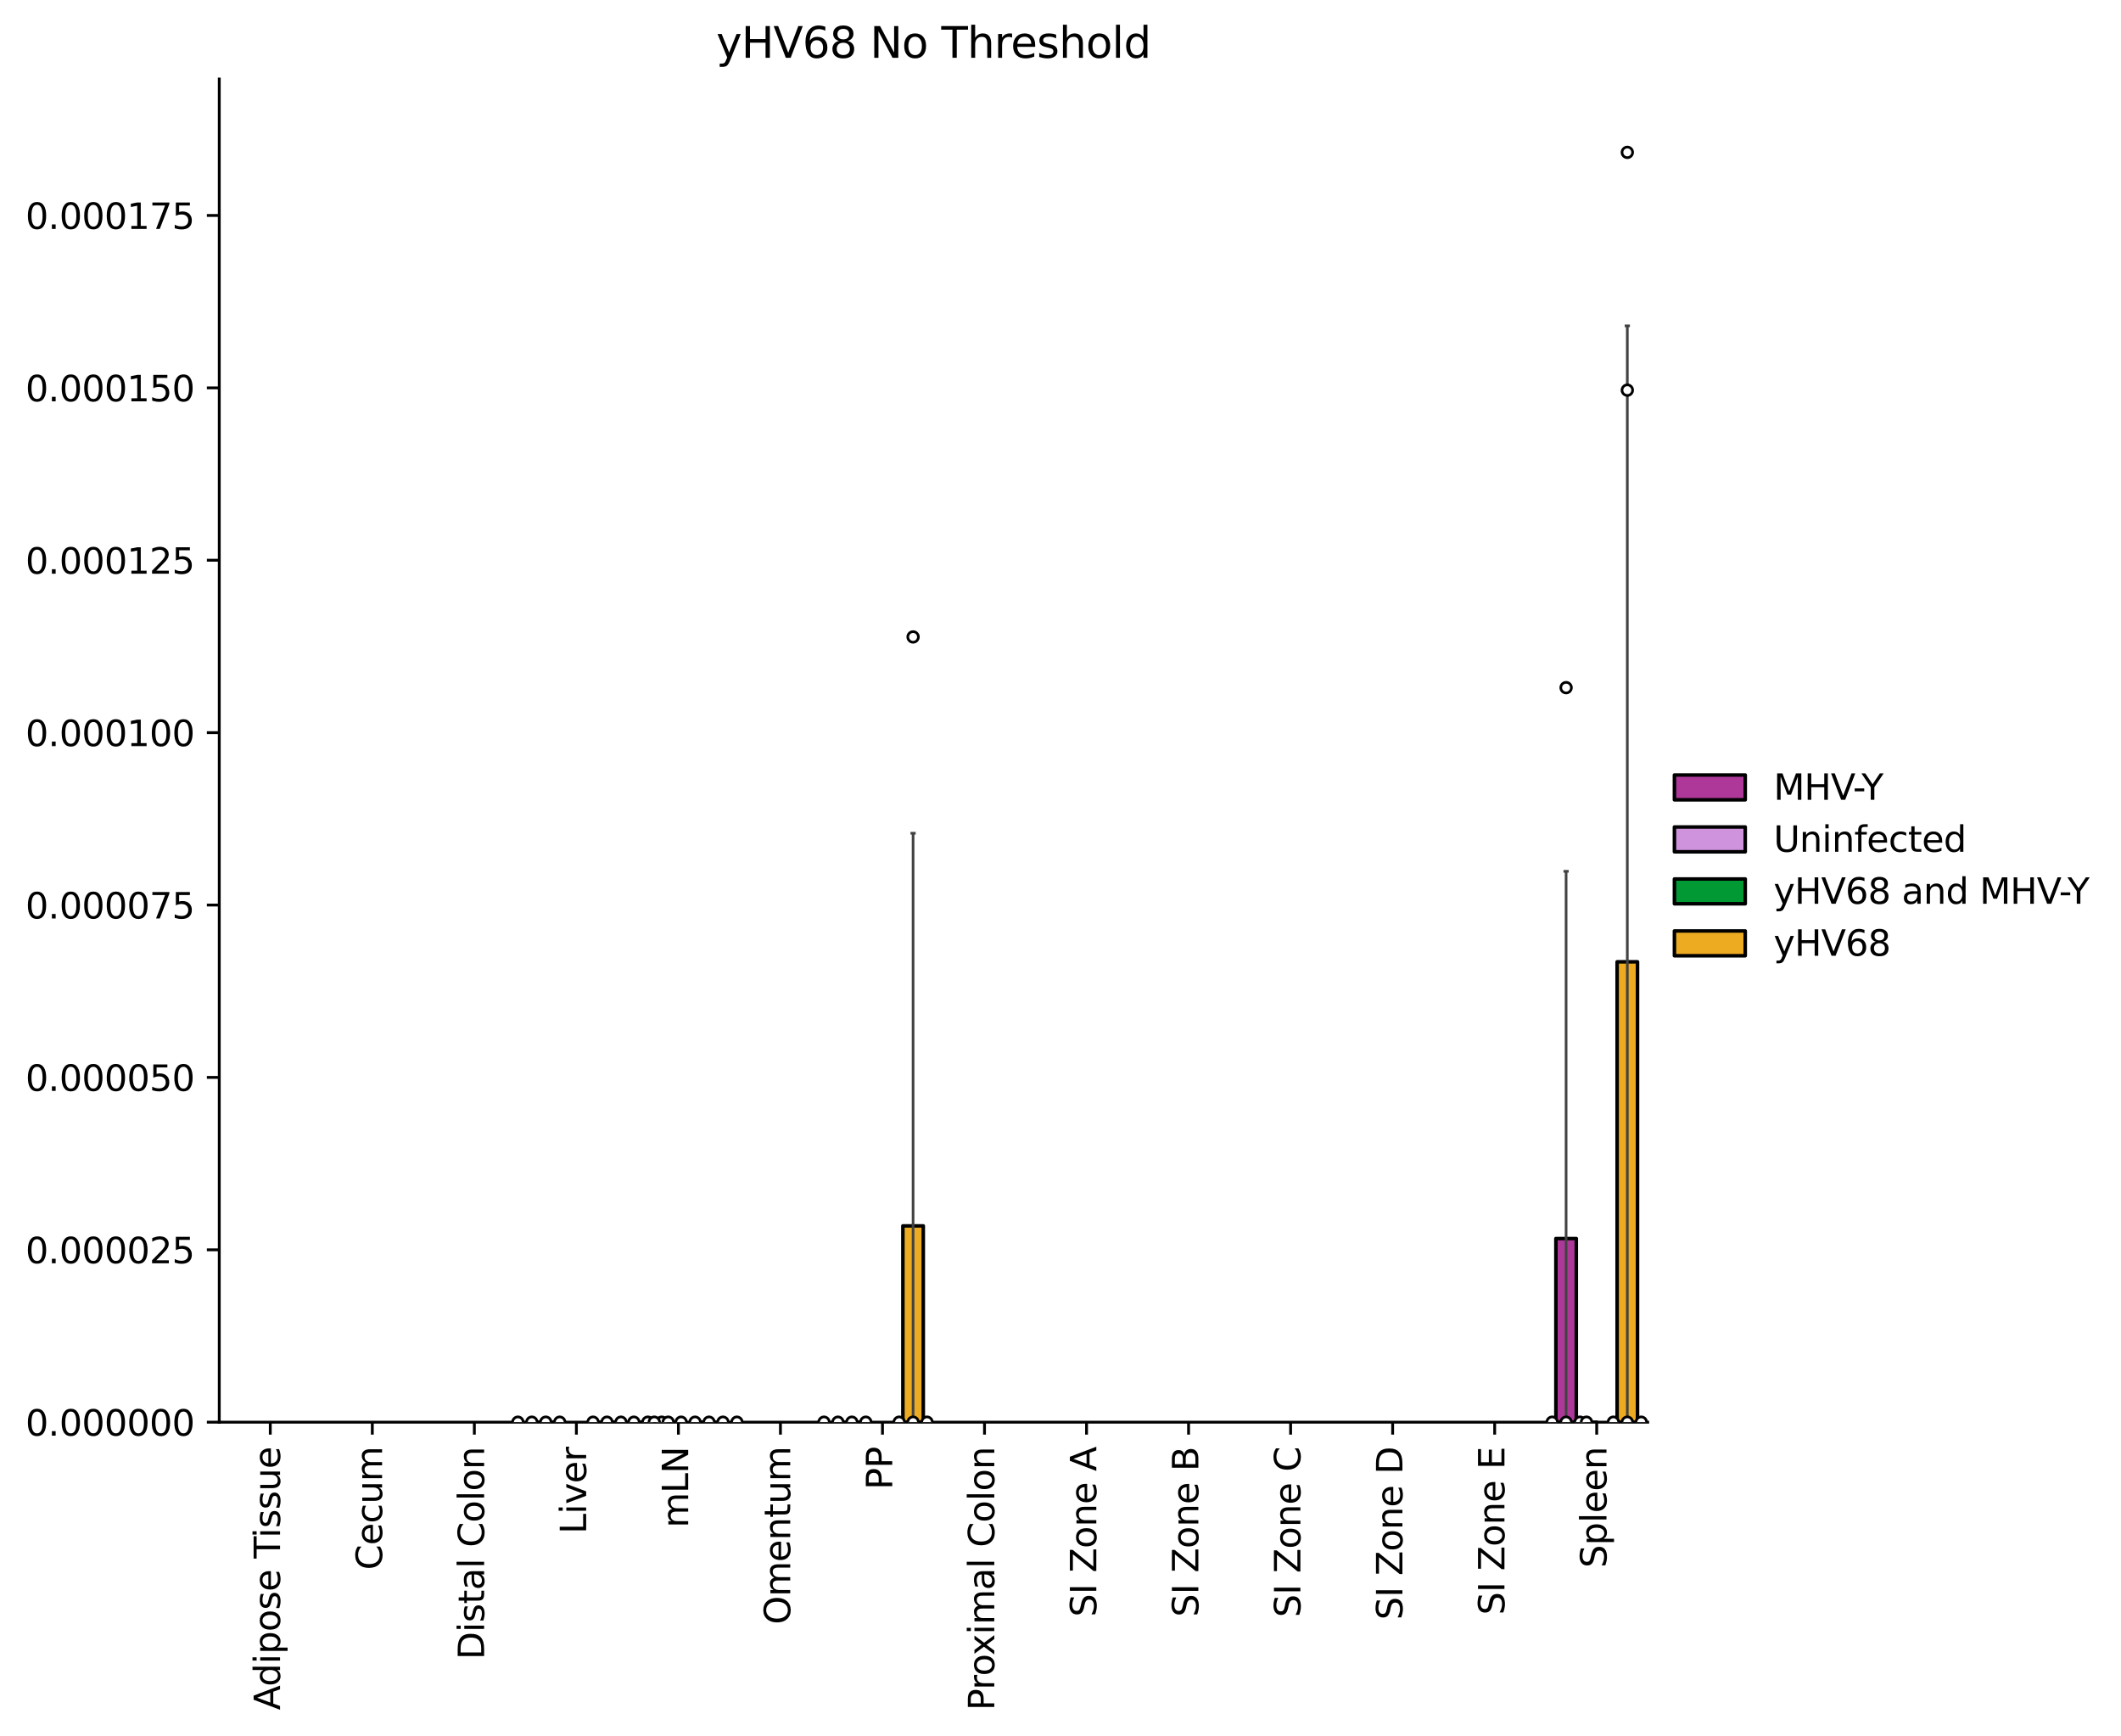 <?xml version="1.0" encoding="utf-8" standalone="no"?>
<!DOCTYPE svg PUBLIC "-//W3C//DTD SVG 1.1//EN"
  "http://www.w3.org/Graphics/SVG/1.1/DTD/svg11.dtd">
<svg xmlns:xlink="http://www.w3.org/1999/xlink" width="598.925pt" height="490.163pt" viewBox="0 0 598.925 490.163" xmlns="http://www.w3.org/2000/svg" version="1.1">
 <defs>
  <style type="text/css">*{stroke-linejoin: round; stroke-linecap: butt}</style>
 </defs>
 <g id="figure_1">
  <g id="patch_1">
   <path d="M 0 490.163 
L 598.925 490.163 
L 598.925 -0 
L 0 -0 
z
" style="fill: #ffffff"/>
  </g>
  <g id="axes_1">
   <g id="patch_2">
    <path d="M 61.916 401.558 
L 465.281 401.558 
L 465.281 22.318 
L 61.916 22.318 
z
" style="fill: #ffffff"/>
   </g>
   <g id="patch_3">
    <path d="M 151.232 401.558 
L 156.995 401.558 
L 156.995 401.558 
L 151.232 401.558 
z
" clip-path="url(#p934f63f1bf)" style="fill: #ae3899; stroke: #000000; stroke-linejoin: miter"/>
   </g>
   <g id="patch_4">
    <path d="M 180.044 401.558 
L 185.806 401.558 
L 185.806 401.558 
L 180.044 401.558 
z
" clip-path="url(#p934f63f1bf)" style="fill: #ae3899; stroke: #000000; stroke-linejoin: miter"/>
   </g>
   <g id="patch_5">
    <path d="M 237.668 401.558 
L 243.43 401.558 
L 243.43 401.558 
L 237.668 401.558 
z
" clip-path="url(#p934f63f1bf)" style="fill: #ae3899; stroke: #000000; stroke-linejoin: miter"/>
   </g>
   <g id="patch_6">
    <path d="M 439.351 401.558 
L 445.113 401.558 
L 445.113 349.708 
L 439.351 349.708 
z
" clip-path="url(#p934f63f1bf)" style="fill: #ae3899; stroke: #000000; stroke-linejoin: miter"/>
   </g>
   <g id="patch_7">
    <path d="M 185.806 401.558 
L 191.569 401.558 
L 191.569 401.558 
L 185.806 401.558 
z
" clip-path="url(#p934f63f1bf)" style="fill: #cf92dd; stroke: #000000; stroke-linejoin: miter"/>
   </g>
   <g id="patch_8">
    <path d="M 445.113 401.558 
L 450.875 401.558 
L 450.875 401.558 
L 445.113 401.558 
z
" clip-path="url(#p934f63f1bf)" style="fill: #cf92dd; stroke: #000000; stroke-linejoin: miter"/>
   </g>
   <g id="patch_9">
    <path d="M 168.519 401.558 
L 174.282 401.558 
L 174.282 401.558 
L 168.519 401.558 
z
" clip-path="url(#p934f63f1bf)" style="fill: #edab21; stroke: #000000; stroke-linejoin: miter"/>
   </g>
   <g id="patch_10">
    <path d="M 197.331 401.558 
L 203.094 401.558 
L 203.094 401.558 
L 197.331 401.558 
z
" clip-path="url(#p934f63f1bf)" style="fill: #edab21; stroke: #000000; stroke-linejoin: miter"/>
   </g>
   <g id="patch_11">
    <path d="M 254.955 401.558 
L 260.717 401.558 
L 260.717 346.129 
L 254.955 346.129 
z
" clip-path="url(#p934f63f1bf)" style="fill: #edab21; stroke: #000000; stroke-linejoin: miter"/>
   </g>
   <g id="patch_12">
    <path d="M 456.638 401.558 
L 462.4 401.558 
L 462.4 271.57 
L 456.638 271.57 
z
" clip-path="url(#p934f63f1bf)" style="fill: #edab21; stroke: #000000; stroke-linejoin: miter"/>
   </g>
   <g id="patch_13">
    <path d="M 76.322 401.558 
L 76.322 401.558 
L 76.322 401.558 
L 76.322 401.558 
z
" clip-path="url(#p934f63f1bf)" style="fill: #ae3899; stroke: #000000; stroke-linejoin: miter"/>
   </g>
   <g id="patch_14">
    <path d="M 76.322 401.558 
L 76.322 401.558 
L 76.322 401.558 
L 76.322 401.558 
z
" clip-path="url(#p934f63f1bf)" style="fill: #cf92dd; stroke: #000000; stroke-linejoin: miter"/>
   </g>
   <g id="patch_15">
    <path d="M 76.322 401.558 
L 76.322 401.558 
L 76.322 401.558 
L 76.322 401.558 
z
" clip-path="url(#p934f63f1bf)" style="fill: #009933; stroke: #000000; stroke-linejoin: miter"/>
   </g>
   <g id="patch_16">
    <path d="M 76.322 401.558 
L 76.322 401.558 
L 76.322 401.558 
L 76.322 401.558 
z
" clip-path="url(#p934f63f1bf)" style="fill: #edab21; stroke: #000000; stroke-linejoin: miter"/>
   </g>
   <g id="matplotlib.axis_1">
    <g id="xtick_1">
     <g id="line2d_1">
      <defs>
       <path id="md0e241579c" d="M 0 0 
L 0 3.5 
" style="stroke: #000000; stroke-width: 0.8"/>
      </defs>
      <g>
       <use xlink:href="#md0e241579c" x="76.322" y="401.558" style="stroke: #000000; stroke-width: 0.8"/>
      </g>
     </g>
     <g id="text_1">
      <!-- Adipose Tissue -->
      <g transform="translate(79.081 482.841) rotate(-90) scale(0.1 -0.1)">
       <defs>
        <path id="DejaVuSans-41" d="M 2188 4044 
L 1331 1722 
L 3047 1722 
L 2188 4044 
z
M 1831 4666 
L 2547 4666 
L 4325 0 
L 3669 0 
L 3244 1197 
L 1141 1197 
L 716 0 
L 50 0 
L 1831 4666 
z
" transform="scale(0.016)"/>
        <path id="DejaVuSans-64" d="M 2906 2969 
L 2906 4863 
L 3481 4863 
L 3481 0 
L 2906 0 
L 2906 525 
Q 2725 213 2448 61 
Q 2172 -91 1784 -91 
Q 1150 -91 751 415 
Q 353 922 353 1747 
Q 353 2572 751 3078 
Q 1150 3584 1784 3584 
Q 2172 3584 2448 3432 
Q 2725 3281 2906 2969 
z
M 947 1747 
Q 947 1113 1208 752 
Q 1469 391 1925 391 
Q 2381 391 2643 752 
Q 2906 1113 2906 1747 
Q 2906 2381 2643 2742 
Q 2381 3103 1925 3103 
Q 1469 3103 1208 2742 
Q 947 2381 947 1747 
z
" transform="scale(0.016)"/>
        <path id="DejaVuSans-69" d="M 603 3500 
L 1178 3500 
L 1178 0 
L 603 0 
L 603 3500 
z
M 603 4863 
L 1178 4863 
L 1178 4134 
L 603 4134 
L 603 4863 
z
" transform="scale(0.016)"/>
        <path id="DejaVuSans-70" d="M 1159 525 
L 1159 -1331 
L 581 -1331 
L 581 3500 
L 1159 3500 
L 1159 2969 
Q 1341 3281 1617 3432 
Q 1894 3584 2278 3584 
Q 2916 3584 3314 3078 
Q 3713 2572 3713 1747 
Q 3713 922 3314 415 
Q 2916 -91 2278 -91 
Q 1894 -91 1617 61 
Q 1341 213 1159 525 
z
M 3116 1747 
Q 3116 2381 2855 2742 
Q 2594 3103 2138 3103 
Q 1681 3103 1420 2742 
Q 1159 2381 1159 1747 
Q 1159 1113 1420 752 
Q 1681 391 2138 391 
Q 2594 391 2855 752 
Q 3116 1113 3116 1747 
z
" transform="scale(0.016)"/>
        <path id="DejaVuSans-6f" d="M 1959 3097 
Q 1497 3097 1228 2736 
Q 959 2375 959 1747 
Q 959 1119 1226 758 
Q 1494 397 1959 397 
Q 2419 397 2687 759 
Q 2956 1122 2956 1747 
Q 2956 2369 2687 2733 
Q 2419 3097 1959 3097 
z
M 1959 3584 
Q 2709 3584 3137 3096 
Q 3566 2609 3566 1747 
Q 3566 888 3137 398 
Q 2709 -91 1959 -91 
Q 1206 -91 779 398 
Q 353 888 353 1747 
Q 353 2609 779 3096 
Q 1206 3584 1959 3584 
z
" transform="scale(0.016)"/>
        <path id="DejaVuSans-73" d="M 2834 3397 
L 2834 2853 
Q 2591 2978 2328 3040 
Q 2066 3103 1784 3103 
Q 1356 3103 1142 2972 
Q 928 2841 928 2578 
Q 928 2378 1081 2264 
Q 1234 2150 1697 2047 
L 1894 2003 
Q 2506 1872 2764 1633 
Q 3022 1394 3022 966 
Q 3022 478 2636 193 
Q 2250 -91 1575 -91 
Q 1294 -91 989 -36 
Q 684 19 347 128 
L 347 722 
Q 666 556 975 473 
Q 1284 391 1588 391 
Q 1994 391 2212 530 
Q 2431 669 2431 922 
Q 2431 1156 2273 1281 
Q 2116 1406 1581 1522 
L 1381 1569 
Q 847 1681 609 1914 
Q 372 2147 372 2553 
Q 372 3047 722 3315 
Q 1072 3584 1716 3584 
Q 2034 3584 2315 3537 
Q 2597 3491 2834 3397 
z
" transform="scale(0.016)"/>
        <path id="DejaVuSans-65" d="M 3597 1894 
L 3597 1613 
L 953 1613 
Q 991 1019 1311 708 
Q 1631 397 2203 397 
Q 2534 397 2845 478 
Q 3156 559 3463 722 
L 3463 178 
Q 3153 47 2828 -22 
Q 2503 -91 2169 -91 
Q 1331 -91 842 396 
Q 353 884 353 1716 
Q 353 2575 817 3079 
Q 1281 3584 2069 3584 
Q 2775 3584 3186 3129 
Q 3597 2675 3597 1894 
z
M 3022 2063 
Q 3016 2534 2758 2815 
Q 2500 3097 2075 3097 
Q 1594 3097 1305 2825 
Q 1016 2553 972 2059 
L 3022 2063 
z
" transform="scale(0.016)"/>
        <path id="DejaVuSans-20" transform="scale(0.016)"/>
        <path id="DejaVuSans-54" d="M -19 4666 
L 3928 4666 
L 3928 4134 
L 2272 4134 
L 2272 0 
L 1638 0 
L 1638 4134 
L -19 4134 
L -19 4666 
z
" transform="scale(0.016)"/>
        <path id="DejaVuSans-75" d="M 544 1381 
L 544 3500 
L 1119 3500 
L 1119 1403 
Q 1119 906 1312 657 
Q 1506 409 1894 409 
Q 2359 409 2629 706 
Q 2900 1003 2900 1516 
L 2900 3500 
L 3475 3500 
L 3475 0 
L 2900 0 
L 2900 538 
Q 2691 219 2414 64 
Q 2138 -91 1772 -91 
Q 1169 -91 856 284 
Q 544 659 544 1381 
z
M 1991 3584 
L 1991 3584 
z
" transform="scale(0.016)"/>
       </defs>
       <use xlink:href="#DejaVuSans-41"/>
       <use xlink:href="#DejaVuSans-64" transform="translate(66.658 0)"/>
       <use xlink:href="#DejaVuSans-69" transform="translate(130.135 0)"/>
       <use xlink:href="#DejaVuSans-70" transform="translate(157.918 0)"/>
       <use xlink:href="#DejaVuSans-6f" transform="translate(221.395 0)"/>
       <use xlink:href="#DejaVuSans-73" transform="translate(282.576 0)"/>
       <use xlink:href="#DejaVuSans-65" transform="translate(334.676 0)"/>
       <use xlink:href="#DejaVuSans-20" transform="translate(396.199 0)"/>
       <use xlink:href="#DejaVuSans-54" transform="translate(427.986 0)"/>
       <use xlink:href="#DejaVuSans-69" transform="translate(485.945 0)"/>
       <use xlink:href="#DejaVuSans-73" transform="translate(513.729 0)"/>
       <use xlink:href="#DejaVuSans-73" transform="translate(565.828 0)"/>
       <use xlink:href="#DejaVuSans-75" transform="translate(617.928 0)"/>
       <use xlink:href="#DejaVuSans-65" transform="translate(681.307 0)"/>
      </g>
     </g>
    </g>
    <g id="xtick_2">
     <g id="line2d_2">
      <g>
       <use xlink:href="#md0e241579c" x="105.133" y="401.558" style="stroke: #000000; stroke-width: 0.8"/>
      </g>
     </g>
     <g id="text_2">
      <!-- Cecum -->
      <g transform="translate(107.893 443.271) rotate(-90) scale(0.1 -0.1)">
       <defs>
        <path id="DejaVuSans-43" d="M 4122 4306 
L 4122 3641 
Q 3803 3938 3442 4084 
Q 3081 4231 2675 4231 
Q 1875 4231 1450 3742 
Q 1025 3253 1025 2328 
Q 1025 1406 1450 917 
Q 1875 428 2675 428 
Q 3081 428 3442 575 
Q 3803 722 4122 1019 
L 4122 359 
Q 3791 134 3420 21 
Q 3050 -91 2638 -91 
Q 1578 -91 968 557 
Q 359 1206 359 2328 
Q 359 3453 968 4101 
Q 1578 4750 2638 4750 
Q 3056 4750 3426 4639 
Q 3797 4528 4122 4306 
z
" transform="scale(0.016)"/>
        <path id="DejaVuSans-63" d="M 3122 3366 
L 3122 2828 
Q 2878 2963 2633 3030 
Q 2388 3097 2138 3097 
Q 1578 3097 1268 2742 
Q 959 2388 959 1747 
Q 959 1106 1268 751 
Q 1578 397 2138 397 
Q 2388 397 2633 464 
Q 2878 531 3122 666 
L 3122 134 
Q 2881 22 2623 -34 
Q 2366 -91 2075 -91 
Q 1284 -91 818 406 
Q 353 903 353 1747 
Q 353 2603 823 3093 
Q 1294 3584 2113 3584 
Q 2378 3584 2631 3529 
Q 2884 3475 3122 3366 
z
" transform="scale(0.016)"/>
        <path id="DejaVuSans-6d" d="M 3328 2828 
Q 3544 3216 3844 3400 
Q 4144 3584 4550 3584 
Q 5097 3584 5394 3201 
Q 5691 2819 5691 2113 
L 5691 0 
L 5113 0 
L 5113 2094 
Q 5113 2597 4934 2840 
Q 4756 3084 4391 3084 
Q 3944 3084 3684 2787 
Q 3425 2491 3425 1978 
L 3425 0 
L 2847 0 
L 2847 2094 
Q 2847 2600 2669 2842 
Q 2491 3084 2119 3084 
Q 1678 3084 1418 2786 
Q 1159 2488 1159 1978 
L 1159 0 
L 581 0 
L 581 3500 
L 1159 3500 
L 1159 2956 
Q 1356 3278 1631 3431 
Q 1906 3584 2284 3584 
Q 2666 3584 2933 3390 
Q 3200 3197 3328 2828 
z
" transform="scale(0.016)"/>
       </defs>
       <use xlink:href="#DejaVuSans-43"/>
       <use xlink:href="#DejaVuSans-65" transform="translate(69.824 0)"/>
       <use xlink:href="#DejaVuSans-63" transform="translate(131.348 0)"/>
       <use xlink:href="#DejaVuSans-75" transform="translate(186.328 0)"/>
       <use xlink:href="#DejaVuSans-6d" transform="translate(249.707 0)"/>
      </g>
     </g>
    </g>
    <g id="xtick_3">
     <g id="line2d_3">
      <g>
       <use xlink:href="#md0e241579c" x="133.945" y="401.558" style="stroke: #000000; stroke-width: 0.8"/>
      </g>
     </g>
     <g id="text_3">
      <!-- Distal Colon -->
      <g transform="translate(136.705 468.586) rotate(-90) scale(0.1 -0.1)">
       <defs>
        <path id="DejaVuSans-44" d="M 1259 4147 
L 1259 519 
L 2022 519 
Q 2988 519 3436 956 
Q 3884 1394 3884 2338 
Q 3884 3275 3436 3711 
Q 2988 4147 2022 4147 
L 1259 4147 
z
M 628 4666 
L 1925 4666 
Q 3281 4666 3915 4102 
Q 4550 3538 4550 2338 
Q 4550 1131 3912 565 
Q 3275 0 1925 0 
L 628 0 
L 628 4666 
z
" transform="scale(0.016)"/>
        <path id="DejaVuSans-74" d="M 1172 4494 
L 1172 3500 
L 2356 3500 
L 2356 3053 
L 1172 3053 
L 1172 1153 
Q 1172 725 1289 603 
Q 1406 481 1766 481 
L 2356 481 
L 2356 0 
L 1766 0 
Q 1100 0 847 248 
Q 594 497 594 1153 
L 594 3053 
L 172 3053 
L 172 3500 
L 594 3500 
L 594 4494 
L 1172 4494 
z
" transform="scale(0.016)"/>
        <path id="DejaVuSans-61" d="M 2194 1759 
Q 1497 1759 1228 1600 
Q 959 1441 959 1056 
Q 959 750 1161 570 
Q 1363 391 1709 391 
Q 2188 391 2477 730 
Q 2766 1069 2766 1631 
L 2766 1759 
L 2194 1759 
z
M 3341 1997 
L 3341 0 
L 2766 0 
L 2766 531 
Q 2569 213 2275 61 
Q 1981 -91 1556 -91 
Q 1019 -91 701 211 
Q 384 513 384 1019 
Q 384 1609 779 1909 
Q 1175 2209 1959 2209 
L 2766 2209 
L 2766 2266 
Q 2766 2663 2505 2880 
Q 2244 3097 1772 3097 
Q 1472 3097 1187 3025 
Q 903 2953 641 2809 
L 641 3341 
Q 956 3463 1253 3523 
Q 1550 3584 1831 3584 
Q 2591 3584 2966 3190 
Q 3341 2797 3341 1997 
z
" transform="scale(0.016)"/>
        <path id="DejaVuSans-6c" d="M 603 4863 
L 1178 4863 
L 1178 0 
L 603 0 
L 603 4863 
z
" transform="scale(0.016)"/>
        <path id="DejaVuSans-6e" d="M 3513 2113 
L 3513 0 
L 2938 0 
L 2938 2094 
Q 2938 2591 2744 2837 
Q 2550 3084 2163 3084 
Q 1697 3084 1428 2787 
Q 1159 2491 1159 1978 
L 1159 0 
L 581 0 
L 581 3500 
L 1159 3500 
L 1159 2956 
Q 1366 3272 1645 3428 
Q 1925 3584 2291 3584 
Q 2894 3584 3203 3211 
Q 3513 2838 3513 2113 
z
" transform="scale(0.016)"/>
       </defs>
       <use xlink:href="#DejaVuSans-44"/>
       <use xlink:href="#DejaVuSans-69" transform="translate(77.002 0)"/>
       <use xlink:href="#DejaVuSans-73" transform="translate(104.785 0)"/>
       <use xlink:href="#DejaVuSans-74" transform="translate(156.885 0)"/>
       <use xlink:href="#DejaVuSans-61" transform="translate(196.094 0)"/>
       <use xlink:href="#DejaVuSans-6c" transform="translate(257.373 0)"/>
       <use xlink:href="#DejaVuSans-20" transform="translate(285.156 0)"/>
       <use xlink:href="#DejaVuSans-43" transform="translate(316.943 0)"/>
       <use xlink:href="#DejaVuSans-6f" transform="translate(386.768 0)"/>
       <use xlink:href="#DejaVuSans-6c" transform="translate(447.949 0)"/>
       <use xlink:href="#DejaVuSans-6f" transform="translate(475.732 0)"/>
       <use xlink:href="#DejaVuSans-6e" transform="translate(536.914 0)"/>
      </g>
     </g>
    </g>
    <g id="xtick_4">
     <g id="line2d_4">
      <g>
       <use xlink:href="#md0e241579c" x="162.757" y="401.558" style="stroke: #000000; stroke-width: 0.8"/>
      </g>
     </g>
     <g id="text_4">
      <!-- Liver -->
      <g transform="translate(165.516 433.091) rotate(-90) scale(0.1 -0.1)">
       <defs>
        <path id="DejaVuSans-4c" d="M 628 4666 
L 1259 4666 
L 1259 531 
L 3531 531 
L 3531 0 
L 628 0 
L 628 4666 
z
" transform="scale(0.016)"/>
        <path id="DejaVuSans-76" d="M 191 3500 
L 800 3500 
L 1894 563 
L 2988 3500 
L 3597 3500 
L 2284 0 
L 1503 0 
L 191 3500 
z
" transform="scale(0.016)"/>
        <path id="DejaVuSans-72" d="M 2631 2963 
Q 2534 3019 2420 3045 
Q 2306 3072 2169 3072 
Q 1681 3072 1420 2755 
Q 1159 2438 1159 1844 
L 1159 0 
L 581 0 
L 581 3500 
L 1159 3500 
L 1159 2956 
Q 1341 3275 1631 3429 
Q 1922 3584 2338 3584 
Q 2397 3584 2469 3576 
Q 2541 3569 2628 3553 
L 2631 2963 
z
" transform="scale(0.016)"/>
       </defs>
       <use xlink:href="#DejaVuSans-4c"/>
       <use xlink:href="#DejaVuSans-69" transform="translate(55.713 0)"/>
       <use xlink:href="#DejaVuSans-76" transform="translate(83.496 0)"/>
       <use xlink:href="#DejaVuSans-65" transform="translate(142.676 0)"/>
       <use xlink:href="#DejaVuSans-72" transform="translate(204.199 0)"/>
      </g>
     </g>
    </g>
    <g id="xtick_5">
     <g id="line2d_5">
      <g>
       <use xlink:href="#md0e241579c" x="191.569" y="401.558" style="stroke: #000000; stroke-width: 0.8"/>
      </g>
     </g>
     <g id="text_5">
      <!-- mLN -->
      <g transform="translate(194.328 431.352) rotate(-90) scale(0.1 -0.1)">
       <defs>
        <path id="DejaVuSans-4e" d="M 628 4666 
L 1478 4666 
L 3547 763 
L 3547 4666 
L 4159 4666 
L 4159 0 
L 3309 0 
L 1241 3903 
L 1241 0 
L 628 0 
L 628 4666 
z
" transform="scale(0.016)"/>
       </defs>
       <use xlink:href="#DejaVuSans-6d"/>
       <use xlink:href="#DejaVuSans-4c" transform="translate(97.412 0)"/>
       <use xlink:href="#DejaVuSans-4e" transform="translate(153.125 0)"/>
      </g>
     </g>
    </g>
    <g id="xtick_6">
     <g id="line2d_6">
      <g>
       <use xlink:href="#md0e241579c" x="220.381" y="401.558" style="stroke: #000000; stroke-width: 0.8"/>
      </g>
     </g>
     <g id="text_6">
      <!-- Omentum -->
      <g transform="translate(223.14 458.66) rotate(-90) scale(0.1 -0.1)">
       <defs>
        <path id="DejaVuSans-4f" d="M 2522 4238 
Q 1834 4238 1429 3725 
Q 1025 3213 1025 2328 
Q 1025 1447 1429 934 
Q 1834 422 2522 422 
Q 3209 422 3611 934 
Q 4013 1447 4013 2328 
Q 4013 3213 3611 3725 
Q 3209 4238 2522 4238 
z
M 2522 4750 
Q 3503 4750 4090 4092 
Q 4678 3434 4678 2328 
Q 4678 1225 4090 567 
Q 3503 -91 2522 -91 
Q 1538 -91 948 565 
Q 359 1222 359 2328 
Q 359 3434 948 4092 
Q 1538 4750 2522 4750 
z
" transform="scale(0.016)"/>
       </defs>
       <use xlink:href="#DejaVuSans-4f"/>
       <use xlink:href="#DejaVuSans-6d" transform="translate(78.711 0)"/>
       <use xlink:href="#DejaVuSans-65" transform="translate(176.123 0)"/>
       <use xlink:href="#DejaVuSans-6e" transform="translate(237.646 0)"/>
       <use xlink:href="#DejaVuSans-74" transform="translate(301.025 0)"/>
       <use xlink:href="#DejaVuSans-75" transform="translate(340.234 0)"/>
       <use xlink:href="#DejaVuSans-6d" transform="translate(403.613 0)"/>
      </g>
     </g>
    </g>
    <g id="xtick_7">
     <g id="line2d_7">
      <g>
       <use xlink:href="#md0e241579c" x="249.193" y="401.558" style="stroke: #000000; stroke-width: 0.8"/>
      </g>
     </g>
     <g id="text_7">
      <!-- PP -->
      <g transform="translate(251.952 420.618) rotate(-90) scale(0.1 -0.1)">
       <defs>
        <path id="DejaVuSans-50" d="M 1259 4147 
L 1259 2394 
L 2053 2394 
Q 2494 2394 2734 2622 
Q 2975 2850 2975 3272 
Q 2975 3691 2734 3919 
Q 2494 4147 2053 4147 
L 1259 4147 
z
M 628 4666 
L 2053 4666 
Q 2838 4666 3239 4311 
Q 3641 3956 3641 3272 
Q 3641 2581 3239 2228 
Q 2838 1875 2053 1875 
L 1259 1875 
L 1259 0 
L 628 0 
L 628 4666 
z
" transform="scale(0.016)"/>
       </defs>
       <use xlink:href="#DejaVuSans-50"/>
       <use xlink:href="#DejaVuSans-50" transform="translate(60.303 0)"/>
      </g>
     </g>
    </g>
    <g id="xtick_8">
     <g id="line2d_8">
      <g>
       <use xlink:href="#md0e241579c" x="278.004" y="401.558" style="stroke: #000000; stroke-width: 0.8"/>
      </g>
     </g>
     <g id="text_8">
      <!-- Proximal Colon -->
      <g transform="translate(280.764 482.963) rotate(-90) scale(0.1 -0.1)">
       <defs>
        <path id="DejaVuSans-78" d="M 3513 3500 
L 2247 1797 
L 3578 0 
L 2900 0 
L 1881 1375 
L 863 0 
L 184 0 
L 1544 1831 
L 300 3500 
L 978 3500 
L 1906 2253 
L 2834 3500 
L 3513 3500 
z
" transform="scale(0.016)"/>
       </defs>
       <use xlink:href="#DejaVuSans-50"/>
       <use xlink:href="#DejaVuSans-72" transform="translate(58.553 0)"/>
       <use xlink:href="#DejaVuSans-6f" transform="translate(97.416 0)"/>
       <use xlink:href="#DejaVuSans-78" transform="translate(155.473 0)"/>
       <use xlink:href="#DejaVuSans-69" transform="translate(214.652 0)"/>
       <use xlink:href="#DejaVuSans-6d" transform="translate(242.436 0)"/>
       <use xlink:href="#DejaVuSans-61" transform="translate(339.848 0)"/>
       <use xlink:href="#DejaVuSans-6c" transform="translate(401.127 0)"/>
       <use xlink:href="#DejaVuSans-20" transform="translate(428.91 0)"/>
       <use xlink:href="#DejaVuSans-43" transform="translate(460.697 0)"/>
       <use xlink:href="#DejaVuSans-6f" transform="translate(530.521 0)"/>
       <use xlink:href="#DejaVuSans-6c" transform="translate(591.703 0)"/>
       <use xlink:href="#DejaVuSans-6f" transform="translate(619.486 0)"/>
       <use xlink:href="#DejaVuSans-6e" transform="translate(680.668 0)"/>
      </g>
     </g>
    </g>
    <g id="xtick_9">
     <g id="line2d_9">
      <g>
       <use xlink:href="#md0e241579c" x="306.816" y="401.558" style="stroke: #000000; stroke-width: 0.8"/>
      </g>
     </g>
     <g id="text_9">
      <!-- SI Zone A -->
      <g transform="translate(309.576 456.513) rotate(-90) scale(0.1 -0.1)">
       <defs>
        <path id="DejaVuSans-53" d="M 3425 4513 
L 3425 3897 
Q 3066 4069 2747 4153 
Q 2428 4238 2131 4238 
Q 1616 4238 1336 4038 
Q 1056 3838 1056 3469 
Q 1056 3159 1242 3001 
Q 1428 2844 1947 2747 
L 2328 2669 
Q 3034 2534 3370 2195 
Q 3706 1856 3706 1288 
Q 3706 609 3251 259 
Q 2797 -91 1919 -91 
Q 1588 -91 1214 -16 
Q 841 59 441 206 
L 441 856 
Q 825 641 1194 531 
Q 1563 422 1919 422 
Q 2459 422 2753 634 
Q 3047 847 3047 1241 
Q 3047 1584 2836 1778 
Q 2625 1972 2144 2069 
L 1759 2144 
Q 1053 2284 737 2584 
Q 422 2884 422 3419 
Q 422 4038 858 4394 
Q 1294 4750 2059 4750 
Q 2388 4750 2728 4690 
Q 3069 4631 3425 4513 
z
" transform="scale(0.016)"/>
        <path id="DejaVuSans-49" d="M 628 4666 
L 1259 4666 
L 1259 0 
L 628 0 
L 628 4666 
z
" transform="scale(0.016)"/>
        <path id="DejaVuSans-5a" d="M 359 4666 
L 4025 4666 
L 4025 4184 
L 1075 531 
L 4097 531 
L 4097 0 
L 288 0 
L 288 481 
L 3238 4134 
L 359 4134 
L 359 4666 
z
" transform="scale(0.016)"/>
       </defs>
       <use xlink:href="#DejaVuSans-53"/>
       <use xlink:href="#DejaVuSans-49" transform="translate(63.477 0)"/>
       <use xlink:href="#DejaVuSans-20" transform="translate(92.969 0)"/>
       <use xlink:href="#DejaVuSans-5a" transform="translate(124.756 0)"/>
       <use xlink:href="#DejaVuSans-6f" transform="translate(193.262 0)"/>
       <use xlink:href="#DejaVuSans-6e" transform="translate(254.443 0)"/>
       <use xlink:href="#DejaVuSans-65" transform="translate(317.822 0)"/>
       <use xlink:href="#DejaVuSans-20" transform="translate(379.346 0)"/>
       <use xlink:href="#DejaVuSans-41" transform="translate(411.133 0)"/>
      </g>
     </g>
    </g>
    <g id="xtick_10">
     <g id="line2d_10">
      <g>
       <use xlink:href="#md0e241579c" x="335.628" y="401.558" style="stroke: #000000; stroke-width: 0.8"/>
      </g>
     </g>
     <g id="text_10">
      <!-- SI Zone B -->
      <g transform="translate(338.387 456.533) rotate(-90) scale(0.1 -0.1)">
       <defs>
        <path id="DejaVuSans-42" d="M 1259 2228 
L 1259 519 
L 2272 519 
Q 2781 519 3026 730 
Q 3272 941 3272 1375 
Q 3272 1813 3026 2020 
Q 2781 2228 2272 2228 
L 1259 2228 
z
M 1259 4147 
L 1259 2741 
L 2194 2741 
Q 2656 2741 2882 2914 
Q 3109 3088 3109 3444 
Q 3109 3797 2882 3972 
Q 2656 4147 2194 4147 
L 1259 4147 
z
M 628 4666 
L 2241 4666 
Q 2963 4666 3353 4366 
Q 3744 4066 3744 3513 
Q 3744 3084 3544 2831 
Q 3344 2578 2956 2516 
Q 3422 2416 3680 2098 
Q 3938 1781 3938 1306 
Q 3938 681 3513 340 
Q 3088 0 2303 0 
L 628 0 
L 628 4666 
z
" transform="scale(0.016)"/>
       </defs>
       <use xlink:href="#DejaVuSans-53"/>
       <use xlink:href="#DejaVuSans-49" transform="translate(63.477 0)"/>
       <use xlink:href="#DejaVuSans-20" transform="translate(92.969 0)"/>
       <use xlink:href="#DejaVuSans-5a" transform="translate(124.756 0)"/>
       <use xlink:href="#DejaVuSans-6f" transform="translate(193.262 0)"/>
       <use xlink:href="#DejaVuSans-6e" transform="translate(254.443 0)"/>
       <use xlink:href="#DejaVuSans-65" transform="translate(317.822 0)"/>
       <use xlink:href="#DejaVuSans-20" transform="translate(379.346 0)"/>
       <use xlink:href="#DejaVuSans-42" transform="translate(411.133 0)"/>
      </g>
     </g>
    </g>
    <g id="xtick_11">
     <g id="line2d_11">
      <g>
       <use xlink:href="#md0e241579c" x="364.44" y="401.558" style="stroke: #000000; stroke-width: 0.8"/>
      </g>
     </g>
     <g id="text_11">
      <!-- SI Zone C -->
      <g transform="translate(367.199 456.655) rotate(-90) scale(0.1 -0.1)">
       <use xlink:href="#DejaVuSans-53"/>
       <use xlink:href="#DejaVuSans-49" transform="translate(63.477 0)"/>
       <use xlink:href="#DejaVuSans-20" transform="translate(92.969 0)"/>
       <use xlink:href="#DejaVuSans-5a" transform="translate(124.756 0)"/>
       <use xlink:href="#DejaVuSans-6f" transform="translate(193.262 0)"/>
       <use xlink:href="#DejaVuSans-6e" transform="translate(254.443 0)"/>
       <use xlink:href="#DejaVuSans-65" transform="translate(317.822 0)"/>
       <use xlink:href="#DejaVuSans-20" transform="translate(379.346 0)"/>
       <use xlink:href="#DejaVuSans-43" transform="translate(411.133 0)"/>
      </g>
     </g>
    </g>
    <g id="xtick_12">
     <g id="line2d_12">
      <g>
       <use xlink:href="#md0e241579c" x="393.252" y="401.558" style="stroke: #000000; stroke-width: 0.8"/>
      </g>
     </g>
     <g id="text_12">
      <!-- SI Zone D -->
      <g transform="translate(396.011 457.372) rotate(-90) scale(0.1 -0.1)">
       <use xlink:href="#DejaVuSans-53"/>
       <use xlink:href="#DejaVuSans-49" transform="translate(63.477 0)"/>
       <use xlink:href="#DejaVuSans-20" transform="translate(92.969 0)"/>
       <use xlink:href="#DejaVuSans-5a" transform="translate(124.756 0)"/>
       <use xlink:href="#DejaVuSans-6f" transform="translate(193.262 0)"/>
       <use xlink:href="#DejaVuSans-6e" transform="translate(254.443 0)"/>
       <use xlink:href="#DejaVuSans-65" transform="translate(317.822 0)"/>
       <use xlink:href="#DejaVuSans-20" transform="translate(379.346 0)"/>
       <use xlink:href="#DejaVuSans-44" transform="translate(411.133 0)"/>
      </g>
     </g>
    </g>
    <g id="xtick_13">
     <g id="line2d_13">
      <g>
       <use xlink:href="#md0e241579c" x="422.064" y="401.558" style="stroke: #000000; stroke-width: 0.8"/>
      </g>
     </g>
     <g id="text_13">
      <!-- SI Zone E -->
      <g transform="translate(424.823 455.991) rotate(-90) scale(0.1 -0.1)">
       <defs>
        <path id="DejaVuSans-45" d="M 628 4666 
L 3578 4666 
L 3578 4134 
L 1259 4134 
L 1259 2753 
L 3481 2753 
L 3481 2222 
L 1259 2222 
L 1259 531 
L 3634 531 
L 3634 0 
L 628 0 
L 628 4666 
z
" transform="scale(0.016)"/>
       </defs>
       <use xlink:href="#DejaVuSans-53"/>
       <use xlink:href="#DejaVuSans-49" transform="translate(63.477 0)"/>
       <use xlink:href="#DejaVuSans-20" transform="translate(92.969 0)"/>
       <use xlink:href="#DejaVuSans-5a" transform="translate(124.756 0)"/>
       <use xlink:href="#DejaVuSans-6f" transform="translate(193.262 0)"/>
       <use xlink:href="#DejaVuSans-6e" transform="translate(254.443 0)"/>
       <use xlink:href="#DejaVuSans-65" transform="translate(317.822 0)"/>
       <use xlink:href="#DejaVuSans-20" transform="translate(379.346 0)"/>
       <use xlink:href="#DejaVuSans-45" transform="translate(411.133 0)"/>
      </g>
     </g>
    </g>
    <g id="xtick_14">
     <g id="line2d_14">
      <g>
       <use xlink:href="#md0e241579c" x="450.875" y="401.558" style="stroke: #000000; stroke-width: 0.8"/>
      </g>
     </g>
     <g id="text_14">
      <!-- Spleen -->
      <g transform="translate(453.635 442.677) rotate(-90) scale(0.1 -0.1)">
       <use xlink:href="#DejaVuSans-53"/>
       <use xlink:href="#DejaVuSans-70" transform="translate(63.477 0)"/>
       <use xlink:href="#DejaVuSans-6c" transform="translate(126.953 0)"/>
       <use xlink:href="#DejaVuSans-65" transform="translate(154.736 0)"/>
       <use xlink:href="#DejaVuSans-65" transform="translate(216.26 0)"/>
       <use xlink:href="#DejaVuSans-6e" transform="translate(277.783 0)"/>
      </g>
     </g>
    </g>
   </g>
   <g id="matplotlib.axis_2">
    <g id="ytick_1">
     <g id="line2d_15">
      <defs>
       <path id="m36e3f0aa85" d="M 0 0 
L -3.5 0 
" style="stroke: #000000; stroke-width: 0.8"/>
      </defs>
      <g>
       <use xlink:href="#m36e3f0aa85" x="61.916" y="401.558" style="stroke: #000000; stroke-width: 0.8"/>
      </g>
     </g>
     <g id="text_15">
      <!-- 0.000000 -->
      <g transform="translate(7.2 405.357) scale(0.1 -0.1)">
       <defs>
        <path id="DejaVuSans-30" d="M 2034 4250 
Q 1547 4250 1301 3770 
Q 1056 3291 1056 2328 
Q 1056 1369 1301 889 
Q 1547 409 2034 409 
Q 2525 409 2770 889 
Q 3016 1369 3016 2328 
Q 3016 3291 2770 3770 
Q 2525 4250 2034 4250 
z
M 2034 4750 
Q 2819 4750 3233 4129 
Q 3647 3509 3647 2328 
Q 3647 1150 3233 529 
Q 2819 -91 2034 -91 
Q 1250 -91 836 529 
Q 422 1150 422 2328 
Q 422 3509 836 4129 
Q 1250 4750 2034 4750 
z
" transform="scale(0.016)"/>
        <path id="DejaVuSans-2e" d="M 684 794 
L 1344 794 
L 1344 0 
L 684 0 
L 684 794 
z
" transform="scale(0.016)"/>
       </defs>
       <use xlink:href="#DejaVuSans-30"/>
       <use xlink:href="#DejaVuSans-2e" transform="translate(63.623 0)"/>
       <use xlink:href="#DejaVuSans-30" transform="translate(95.41 0)"/>
       <use xlink:href="#DejaVuSans-30" transform="translate(159.033 0)"/>
       <use xlink:href="#DejaVuSans-30" transform="translate(222.656 0)"/>
       <use xlink:href="#DejaVuSans-30" transform="translate(286.279 0)"/>
       <use xlink:href="#DejaVuSans-30" transform="translate(349.902 0)"/>
       <use xlink:href="#DejaVuSans-30" transform="translate(413.525 0)"/>
      </g>
     </g>
    </g>
    <g id="ytick_2">
     <g id="line2d_16">
      <g>
       <use xlink:href="#m36e3f0aa85" x="61.916" y="352.884" style="stroke: #000000; stroke-width: 0.8"/>
      </g>
     </g>
     <g id="text_16">
      <!-- 0.000025 -->
      <g transform="translate(7.2 356.683) scale(0.1 -0.1)">
       <defs>
        <path id="DejaVuSans-32" d="M 1228 531 
L 3431 531 
L 3431 0 
L 469 0 
L 469 531 
Q 828 903 1448 1529 
Q 2069 2156 2228 2338 
Q 2531 2678 2651 2914 
Q 2772 3150 2772 3378 
Q 2772 3750 2511 3984 
Q 2250 4219 1831 4219 
Q 1534 4219 1204 4116 
Q 875 4013 500 3803 
L 500 4441 
Q 881 4594 1212 4672 
Q 1544 4750 1819 4750 
Q 2544 4750 2975 4387 
Q 3406 4025 3406 3419 
Q 3406 3131 3298 2873 
Q 3191 2616 2906 2266 
Q 2828 2175 2409 1742 
Q 1991 1309 1228 531 
z
" transform="scale(0.016)"/>
        <path id="DejaVuSans-35" d="M 691 4666 
L 3169 4666 
L 3169 4134 
L 1269 4134 
L 1269 2991 
Q 1406 3038 1543 3061 
Q 1681 3084 1819 3084 
Q 2600 3084 3056 2656 
Q 3513 2228 3513 1497 
Q 3513 744 3044 326 
Q 2575 -91 1722 -91 
Q 1428 -91 1123 -41 
Q 819 9 494 109 
L 494 744 
Q 775 591 1075 516 
Q 1375 441 1709 441 
Q 2250 441 2565 725 
Q 2881 1009 2881 1497 
Q 2881 1984 2565 2268 
Q 2250 2553 1709 2553 
Q 1456 2553 1204 2497 
Q 953 2441 691 2322 
L 691 4666 
z
" transform="scale(0.016)"/>
       </defs>
       <use xlink:href="#DejaVuSans-30"/>
       <use xlink:href="#DejaVuSans-2e" transform="translate(63.623 0)"/>
       <use xlink:href="#DejaVuSans-30" transform="translate(95.41 0)"/>
       <use xlink:href="#DejaVuSans-30" transform="translate(159.033 0)"/>
       <use xlink:href="#DejaVuSans-30" transform="translate(222.656 0)"/>
       <use xlink:href="#DejaVuSans-30" transform="translate(286.279 0)"/>
       <use xlink:href="#DejaVuSans-32" transform="translate(349.902 0)"/>
       <use xlink:href="#DejaVuSans-35" transform="translate(413.525 0)"/>
      </g>
     </g>
    </g>
    <g id="ytick_3">
     <g id="line2d_17">
      <g>
       <use xlink:href="#m36e3f0aa85" x="61.916" y="304.209" style="stroke: #000000; stroke-width: 0.8"/>
      </g>
     </g>
     <g id="text_17">
      <!-- 0.000050 -->
      <g transform="translate(7.2 308.009) scale(0.1 -0.1)">
       <use xlink:href="#DejaVuSans-30"/>
       <use xlink:href="#DejaVuSans-2e" transform="translate(63.623 0)"/>
       <use xlink:href="#DejaVuSans-30" transform="translate(95.41 0)"/>
       <use xlink:href="#DejaVuSans-30" transform="translate(159.033 0)"/>
       <use xlink:href="#DejaVuSans-30" transform="translate(222.656 0)"/>
       <use xlink:href="#DejaVuSans-30" transform="translate(286.279 0)"/>
       <use xlink:href="#DejaVuSans-35" transform="translate(349.902 0)"/>
       <use xlink:href="#DejaVuSans-30" transform="translate(413.525 0)"/>
      </g>
     </g>
    </g>
    <g id="ytick_4">
     <g id="line2d_18">
      <g>
       <use xlink:href="#m36e3f0aa85" x="61.916" y="255.535" style="stroke: #000000; stroke-width: 0.8"/>
      </g>
     </g>
     <g id="text_18">
      <!-- 0.000075 -->
      <g transform="translate(7.2 259.334) scale(0.1 -0.1)">
       <defs>
        <path id="DejaVuSans-37" d="M 525 4666 
L 3525 4666 
L 3525 4397 
L 1831 0 
L 1172 0 
L 2766 4134 
L 525 4134 
L 525 4666 
z
" transform="scale(0.016)"/>
       </defs>
       <use xlink:href="#DejaVuSans-30"/>
       <use xlink:href="#DejaVuSans-2e" transform="translate(63.623 0)"/>
       <use xlink:href="#DejaVuSans-30" transform="translate(95.41 0)"/>
       <use xlink:href="#DejaVuSans-30" transform="translate(159.033 0)"/>
       <use xlink:href="#DejaVuSans-30" transform="translate(222.656 0)"/>
       <use xlink:href="#DejaVuSans-30" transform="translate(286.279 0)"/>
       <use xlink:href="#DejaVuSans-37" transform="translate(349.902 0)"/>
       <use xlink:href="#DejaVuSans-35" transform="translate(413.525 0)"/>
      </g>
     </g>
    </g>
    <g id="ytick_5">
     <g id="line2d_19">
      <g>
       <use xlink:href="#m36e3f0aa85" x="61.916" y="206.861" style="stroke: #000000; stroke-width: 0.8"/>
      </g>
     </g>
     <g id="text_19">
      <!-- 0.000100 -->
      <g transform="translate(7.2 210.66) scale(0.1 -0.1)">
       <defs>
        <path id="DejaVuSans-31" d="M 794 531 
L 1825 531 
L 1825 4091 
L 703 3866 
L 703 4441 
L 1819 4666 
L 2450 4666 
L 2450 531 
L 3481 531 
L 3481 0 
L 794 0 
L 794 531 
z
" transform="scale(0.016)"/>
       </defs>
       <use xlink:href="#DejaVuSans-30"/>
       <use xlink:href="#DejaVuSans-2e" transform="translate(63.623 0)"/>
       <use xlink:href="#DejaVuSans-30" transform="translate(95.41 0)"/>
       <use xlink:href="#DejaVuSans-30" transform="translate(159.033 0)"/>
       <use xlink:href="#DejaVuSans-30" transform="translate(222.656 0)"/>
       <use xlink:href="#DejaVuSans-31" transform="translate(286.279 0)"/>
       <use xlink:href="#DejaVuSans-30" transform="translate(349.902 0)"/>
       <use xlink:href="#DejaVuSans-30" transform="translate(413.525 0)"/>
      </g>
     </g>
    </g>
    <g id="ytick_6">
     <g id="line2d_20">
      <g>
       <use xlink:href="#m36e3f0aa85" x="61.916" y="158.187" style="stroke: #000000; stroke-width: 0.8"/>
      </g>
     </g>
     <g id="text_20">
      <!-- 0.000125 -->
      <g transform="translate(7.2 161.986) scale(0.1 -0.1)">
       <use xlink:href="#DejaVuSans-30"/>
       <use xlink:href="#DejaVuSans-2e" transform="translate(63.623 0)"/>
       <use xlink:href="#DejaVuSans-30" transform="translate(95.41 0)"/>
       <use xlink:href="#DejaVuSans-30" transform="translate(159.033 0)"/>
       <use xlink:href="#DejaVuSans-30" transform="translate(222.656 0)"/>
       <use xlink:href="#DejaVuSans-31" transform="translate(286.279 0)"/>
       <use xlink:href="#DejaVuSans-32" transform="translate(349.902 0)"/>
       <use xlink:href="#DejaVuSans-35" transform="translate(413.525 0)"/>
      </g>
     </g>
    </g>
    <g id="ytick_7">
     <g id="line2d_21">
      <g>
       <use xlink:href="#m36e3f0aa85" x="61.916" y="109.512" style="stroke: #000000; stroke-width: 0.8"/>
      </g>
     </g>
     <g id="text_21">
      <!-- 0.000150 -->
      <g transform="translate(7.2 113.311) scale(0.1 -0.1)">
       <use xlink:href="#DejaVuSans-30"/>
       <use xlink:href="#DejaVuSans-2e" transform="translate(63.623 0)"/>
       <use xlink:href="#DejaVuSans-30" transform="translate(95.41 0)"/>
       <use xlink:href="#DejaVuSans-30" transform="translate(159.033 0)"/>
       <use xlink:href="#DejaVuSans-30" transform="translate(222.656 0)"/>
       <use xlink:href="#DejaVuSans-31" transform="translate(286.279 0)"/>
       <use xlink:href="#DejaVuSans-35" transform="translate(349.902 0)"/>
       <use xlink:href="#DejaVuSans-30" transform="translate(413.525 0)"/>
      </g>
     </g>
    </g>
    <g id="ytick_8">
     <g id="line2d_22">
      <g>
       <use xlink:href="#m36e3f0aa85" x="61.916" y="60.838" style="stroke: #000000; stroke-width: 0.8"/>
      </g>
     </g>
     <g id="text_22">
      <!-- 0.000175 -->
      <g transform="translate(7.2 64.637) scale(0.1 -0.1)">
       <use xlink:href="#DejaVuSans-30"/>
       <use xlink:href="#DejaVuSans-2e" transform="translate(63.623 0)"/>
       <use xlink:href="#DejaVuSans-30" transform="translate(95.41 0)"/>
       <use xlink:href="#DejaVuSans-30" transform="translate(159.033 0)"/>
       <use xlink:href="#DejaVuSans-30" transform="translate(222.656 0)"/>
       <use xlink:href="#DejaVuSans-31" transform="translate(286.279 0)"/>
       <use xlink:href="#DejaVuSans-37" transform="translate(349.902 0)"/>
       <use xlink:href="#DejaVuSans-35" transform="translate(413.525 0)"/>
      </g>
     </g>
    </g>
   </g>
   <g id="line2d_23">
    <path d="M 153.753 401.558 
L 154.474 401.558 
M 154.113 401.558 
L 154.113 401.558 
M 153.753 401.558 
L 154.474 401.558 
" clip-path="url(#p934f63f1bf)" style="fill: none; stroke: #424242; stroke-width: 0.75; stroke-linecap: square"/>
   </g>
   <g id="line2d_24">
    <path d="M 182.565 401.558 
L 183.285 401.558 
M 182.925 401.558 
L 182.925 401.558 
M 182.565 401.558 
L 183.285 401.558 
" clip-path="url(#p934f63f1bf)" style="fill: none; stroke: #424242; stroke-width: 0.75; stroke-linecap: square"/>
   </g>
   <g id="line2d_25">
    <path d="M 240.189 401.558 
L 240.909 401.558 
M 240.549 401.558 
L 240.549 401.558 
M 240.189 401.558 
L 240.909 401.558 
" clip-path="url(#p934f63f1bf)" style="fill: none; stroke: #424242; stroke-width: 0.75; stroke-linecap: square"/>
   </g>
   <g id="line2d_26">
    <path d="M 441.872 453.408 
L 442.592 453.408 
M 442.232 453.408 
L 442.232 246.009 
M 441.872 246.009 
L 442.592 246.009 
" clip-path="url(#p934f63f1bf)" style="fill: none; stroke: #424242; stroke-width: 0.75; stroke-linecap: square"/>
   </g>
   <g id="line2d_27">
    <path d="M 188.328 401.558 
L 189.048 401.558 
M 188.688 401.558 
L 188.688 401.558 
M 188.328 401.558 
L 189.048 401.558 
" clip-path="url(#p934f63f1bf)" style="fill: none; stroke: #424242; stroke-width: 0.75; stroke-linecap: square"/>
   </g>
   <g id="line2d_28">
    <path clip-path="url(#p934f63f1bf)" style="fill: none; stroke: #424242; stroke-width: 0.75; stroke-linecap: square"/>
   </g>
   <g id="line2d_29">
    <path d="M 171.04 401.558 
L 171.761 401.558 
M 171.401 401.558 
L 171.401 401.558 
M 171.04 401.558 
L 171.761 401.558 
" clip-path="url(#p934f63f1bf)" style="fill: none; stroke: #424242; stroke-width: 0.75; stroke-linecap: square"/>
   </g>
   <g id="line2d_30">
    <path d="M 199.852 401.558 
L 200.573 401.558 
M 200.212 401.558 
L 200.212 401.558 
M 199.852 401.558 
L 200.573 401.558 
" clip-path="url(#p934f63f1bf)" style="fill: none; stroke: #424242; stroke-width: 0.75; stroke-linecap: square"/>
   </g>
   <g id="line2d_31">
    <path d="M 257.476 456.988 
L 258.196 456.988 
M 257.836 456.988 
L 257.836 235.27 
M 257.476 235.27 
L 258.196 235.27 
" clip-path="url(#p934f63f1bf)" style="fill: none; stroke: #424242; stroke-width: 0.75; stroke-linecap: square"/>
   </g>
   <g id="line2d_32">
    <path d="M 459.159 451.14 
L 459.879 451.14 
M 459.519 451.14 
L 459.519 92.001 
M 459.159 92.001 
L 459.879 92.001 
" clip-path="url(#p934f63f1bf)" style="fill: none; stroke: #424242; stroke-width: 0.75; stroke-linecap: square"/>
   </g>
   <g id="patch_17">
    <path d="M 61.916 401.558 
L 61.916 22.318 
" style="fill: none; stroke: #000000; stroke-width: 0.8; stroke-linejoin: miter; stroke-linecap: square"/>
   </g>
   <g id="patch_18">
    <path d="M 61.916 401.558 
L 465.281 401.558 
" style="fill: none; stroke: #000000; stroke-width: 0.8; stroke-linejoin: miter; stroke-linecap: square"/>
   </g>
   <g id="PathCollection_1">
    <path d="M 0 491.663 
C 0.398 491.663 0.779 491.505 1.061 491.223 
C 1.342 490.942 1.5 490.561 1.5 490.163 
C 1.5 489.765 1.342 489.383 1.061 489.102 
C 0.779 488.821 0.398 488.663 0 488.663 
C -0.398 488.663 -0.779 488.821 -1.061 489.102 
C -1.342 489.383 -1.5 489.765 -1.5 490.163 
C -1.5 490.561 -1.342 490.942 -1.061 491.223 
C -0.779 491.505 -0.398 491.663 0 491.663 
" clip-path="url(#p934f63f1bf)" style="fill: none; stroke: #000000; stroke-width: 0.75"/>
   </g>
   <g id="PathCollection_2">
    <path d="M 0 491.663 
C 0.398 491.663 0.779 491.505 1.061 491.223 
C 1.342 490.942 1.5 490.561 1.5 490.163 
C 1.5 489.765 1.342 489.383 1.061 489.102 
C 0.779 488.821 0.398 488.663 0 488.663 
C -0.398 488.663 -0.779 488.821 -1.061 489.102 
C -1.342 489.383 -1.5 489.765 -1.5 490.163 
C -1.5 490.561 -1.342 490.942 -1.061 491.223 
C -0.779 491.505 -0.398 491.663 0 491.663 
" clip-path="url(#p934f63f1bf)" style="fill: none; stroke: #000000; stroke-width: 0.75"/>
   </g>
   <g id="PathCollection_3">
    <path d="M 0 491.663 
C 0.398 491.663 0.779 491.505 1.061 491.223 
C 1.342 490.942 1.5 490.561 1.5 490.163 
C 1.5 489.765 1.342 489.383 1.061 489.102 
C 0.779 488.821 0.398 488.663 0 488.663 
C -0.398 488.663 -0.779 488.821 -1.061 489.102 
C -1.342 489.383 -1.5 489.765 -1.5 490.163 
C -1.5 490.561 -1.342 490.942 -1.061 491.223 
C -0.779 491.505 -0.398 491.663 0 491.663 
" clip-path="url(#p934f63f1bf)" style="fill: none; stroke: #000000; stroke-width: 0.75"/>
   </g>
   <g id="PathCollection_4">
    <path d="M 0 491.663 
C 0.398 491.663 0.779 491.505 1.061 491.223 
C 1.342 490.942 1.5 490.561 1.5 490.163 
C 1.5 489.765 1.342 489.383 1.061 489.102 
C 0.779 488.821 0.398 488.663 0 488.663 
C -0.398 488.663 -0.779 488.821 -1.061 489.102 
C -1.342 489.383 -1.5 489.765 -1.5 490.163 
C -1.5 490.561 -1.342 490.942 -1.061 491.223 
C -0.779 491.505 -0.398 491.663 0 491.663 
" clip-path="url(#p934f63f1bf)" style="fill: none; stroke: #000000; stroke-width: 0.75"/>
   </g>
   <g id="PathCollection_5">
    <path d="M 0 491.663 
C 0.398 491.663 0.779 491.505 1.061 491.223 
C 1.342 490.942 1.5 490.561 1.5 490.163 
C 1.5 489.765 1.342 489.383 1.061 489.102 
C 0.779 488.821 0.398 488.663 0 488.663 
C -0.398 488.663 -0.779 488.821 -1.061 489.102 
C -1.342 489.383 -1.5 489.765 -1.5 490.163 
C -1.5 490.561 -1.342 490.942 -1.061 491.223 
C -0.779 491.505 -0.398 491.663 0 491.663 
" clip-path="url(#p934f63f1bf)" style="fill: none; stroke: #000000; stroke-width: 0.75"/>
   </g>
   <g id="PathCollection_6">
    <path d="M 0 491.663 
C 0.398 491.663 0.779 491.505 1.061 491.223 
C 1.342 490.942 1.5 490.561 1.5 490.163 
C 1.5 489.765 1.342 489.383 1.061 489.102 
C 0.779 488.821 0.398 488.663 0 488.663 
C -0.398 488.663 -0.779 488.821 -1.061 489.102 
C -1.342 489.383 -1.5 489.765 -1.5 490.163 
C -1.5 490.561 -1.342 490.942 -1.061 491.223 
C -0.779 491.505 -0.398 491.663 0 491.663 
" clip-path="url(#p934f63f1bf)" style="fill: none; stroke: #000000; stroke-width: 0.75"/>
   </g>
   <g id="PathCollection_7">
    <path d="M 0 491.663 
C 0.398 491.663 0.779 491.505 1.061 491.223 
C 1.342 490.942 1.5 490.561 1.5 490.163 
C 1.5 489.765 1.342 489.383 1.061 489.102 
C 0.779 488.821 0.398 488.663 0 488.663 
C -0.398 488.663 -0.779 488.821 -1.061 489.102 
C -1.342 489.383 -1.5 489.765 -1.5 490.163 
C -1.5 490.561 -1.342 490.942 -1.061 491.223 
C -0.779 491.505 -0.398 491.663 0 491.663 
" clip-path="url(#p934f63f1bf)" style="fill: none; stroke: #000000; stroke-width: 0.75"/>
   </g>
   <g id="PathCollection_8">
    <path d="M 0 491.663 
C 0.398 491.663 0.779 491.505 1.061 491.223 
C 1.342 490.942 1.5 490.561 1.5 490.163 
C 1.5 489.765 1.342 489.383 1.061 489.102 
C 0.779 488.821 0.398 488.663 0 488.663 
C -0.398 488.663 -0.779 488.821 -1.061 489.102 
C -1.342 489.383 -1.5 489.765 -1.5 490.163 
C -1.5 490.561 -1.342 490.942 -1.061 491.223 
C -0.779 491.505 -0.398 491.663 0 491.663 
" clip-path="url(#p934f63f1bf)" style="fill: none; stroke: #000000; stroke-width: 0.75"/>
   </g>
   <g id="PathCollection_9">
    <path d="M 0 491.663 
C 0.398 491.663 0.779 491.505 1.061 491.223 
C 1.342 490.942 1.5 490.561 1.5 490.163 
C 1.5 489.765 1.342 489.383 1.061 489.102 
C 0.779 488.821 0.398 488.663 0 488.663 
C -0.398 488.663 -0.779 488.821 -1.061 489.102 
C -1.342 489.383 -1.5 489.765 -1.5 490.163 
C -1.5 490.561 -1.342 490.942 -1.061 491.223 
C -0.779 491.505 -0.398 491.663 0 491.663 
" clip-path="url(#p934f63f1bf)" style="fill: none; stroke: #000000; stroke-width: 0.75"/>
   </g>
   <g id="PathCollection_10">
    <path d="M 0 491.663 
C 0.398 491.663 0.779 491.505 1.061 491.223 
C 1.342 490.942 1.5 490.561 1.5 490.163 
C 1.5 489.765 1.342 489.383 1.061 489.102 
C 0.779 488.821 0.398 488.663 0 488.663 
C -0.398 488.663 -0.779 488.821 -1.061 489.102 
C -1.342 489.383 -1.5 489.765 -1.5 490.163 
C -1.5 490.561 -1.342 490.942 -1.061 491.223 
C -0.779 491.505 -0.398 491.663 0 491.663 
" clip-path="url(#p934f63f1bf)" style="fill: none; stroke: #000000; stroke-width: 0.75"/>
   </g>
   <g id="PathCollection_11">
    <path d="M 0 491.663 
C 0.398 491.663 0.779 491.505 1.061 491.223 
C 1.342 490.942 1.5 490.561 1.5 490.163 
C 1.5 489.765 1.342 489.383 1.061 489.102 
C 0.779 488.821 0.398 488.663 0 488.663 
C -0.398 488.663 -0.779 488.821 -1.061 489.102 
C -1.342 489.383 -1.5 489.765 -1.5 490.163 
C -1.5 490.561 -1.342 490.942 -1.061 491.223 
C -0.779 491.505 -0.398 491.663 0 491.663 
" clip-path="url(#p934f63f1bf)" style="fill: none; stroke: #000000; stroke-width: 0.75"/>
   </g>
   <g id="PathCollection_12">
    <path d="M 0 491.663 
C 0.398 491.663 0.779 491.505 1.061 491.223 
C 1.342 490.942 1.5 490.561 1.5 490.163 
C 1.5 489.765 1.342 489.383 1.061 489.102 
C 0.779 488.821 0.398 488.663 0 488.663 
C -0.398 488.663 -0.779 488.821 -1.061 489.102 
C -1.342 489.383 -1.5 489.765 -1.5 490.163 
C -1.5 490.561 -1.342 490.942 -1.061 491.223 
C -0.779 491.505 -0.398 491.663 0 491.663 
" clip-path="url(#p934f63f1bf)" style="fill: none; stroke: #000000; stroke-width: 0.75"/>
   </g>
   <g id="PathCollection_13">
    <defs>
     <path id="C0_0_0247d50d08" d="M 0 1.5 
C 0.398 1.5 0.779 1.342 1.061 1.061 
C 1.342 0.779 1.5 0.398 1.5 -0 
C 1.5 -0.398 1.342 -0.779 1.061 -1.061 
C 0.779 -1.342 0.398 -1.5 0 -1.5 
C -0.398 -1.5 -0.779 -1.342 -1.061 -1.061 
C -1.342 -0.779 -1.5 -0.398 -1.5 0 
C -1.5 0.398 -1.342 0.779 -1.061 1.061 
C -0.779 1.342 -0.398 1.5 0 1.5 
z
"/>
    </defs>
    <g clip-path="url(#p934f63f1bf)">
     <use xlink:href="#C0_0_0247d50d08" x="154.113" y="401.558" style="fill: #ffffff; stroke: #000000; stroke-width: 0.75"/>
    </g>
    <g clip-path="url(#p934f63f1bf)">
     <use xlink:href="#C0_0_0247d50d08" x="150.176" y="401.558" style="fill: #ffffff; stroke: #000000; stroke-width: 0.75"/>
    </g>
    <g clip-path="url(#p934f63f1bf)">
     <use xlink:href="#C0_0_0247d50d08" x="158.051" y="401.558" style="fill: #ffffff; stroke: #000000; stroke-width: 0.75"/>
    </g>
    <g clip-path="url(#p934f63f1bf)">
     <use xlink:href="#C0_0_0247d50d08" x="146.238" y="401.558" style="fill: #ffffff; stroke: #000000; stroke-width: 0.75"/>
    </g>
   </g>
   <g id="PathCollection_14">
    <path d="M 0 491.663 
C 0.398 491.663 0.779 491.505 1.061 491.223 
C 1.342 490.942 1.5 490.561 1.5 490.163 
C 1.5 489.765 1.342 489.383 1.061 489.102 
C 0.779 488.821 0.398 488.663 0 488.663 
C -0.398 488.663 -0.779 488.821 -1.061 489.102 
C -1.342 489.383 -1.5 489.765 -1.5 490.163 
C -1.5 490.561 -1.342 490.942 -1.061 491.223 
C -0.779 491.505 -0.398 491.663 0 491.663 
" clip-path="url(#p934f63f1bf)" style="fill: none; stroke: #000000; stroke-width: 0.75"/>
   </g>
   <g id="PathCollection_15">
    <path d="M 0 491.663 
C 0.398 491.663 0.779 491.505 1.061 491.223 
C 1.342 490.942 1.5 490.561 1.5 490.163 
C 1.5 489.765 1.342 489.383 1.061 489.102 
C 0.779 488.821 0.398 488.663 0 488.663 
C -0.398 488.663 -0.779 488.821 -1.061 489.102 
C -1.342 489.383 -1.5 489.765 -1.5 490.163 
C -1.5 490.561 -1.342 490.942 -1.061 491.223 
C -0.779 491.505 -0.398 491.663 0 491.663 
" clip-path="url(#p934f63f1bf)" style="fill: none; stroke: #000000; stroke-width: 0.75"/>
   </g>
   <g id="PathCollection_16">
    <defs>
     <path id="C1_0_fc53259a8d" d="M 0 1.5 
C 0.398 1.5 0.779 1.342 1.061 1.061 
C 1.342 0.779 1.5 0.398 1.5 -0 
C 1.5 -0.398 1.342 -0.779 1.061 -1.061 
C 0.779 -1.342 0.398 -1.5 0 -1.5 
C -0.398 -1.5 -0.779 -1.342 -1.061 -1.061 
C -1.342 -0.779 -1.5 -0.398 -1.5 0 
C -1.5 0.398 -1.342 0.779 -1.061 1.061 
C -0.779 1.342 -0.398 1.5 0 1.5 
z
"/>
    </defs>
    <g clip-path="url(#p934f63f1bf)">
     <use xlink:href="#C1_0_fc53259a8d" x="171.401" y="401.558" style="fill: #ffffff; stroke: #000000; stroke-width: 0.75"/>
    </g>
    <g clip-path="url(#p934f63f1bf)">
     <use xlink:href="#C1_0_fc53259a8d" x="167.463" y="401.558" style="fill: #ffffff; stroke: #000000; stroke-width: 0.75"/>
    </g>
    <g clip-path="url(#p934f63f1bf)">
     <use xlink:href="#C1_0_fc53259a8d" x="175.338" y="401.558" style="fill: #ffffff; stroke: #000000; stroke-width: 0.75"/>
    </g>
   </g>
   <g id="PathCollection_17">
    <defs>
     <path id="C2_0_9d7e1df614" d="M 0 1.5 
C 0.398 1.5 0.779 1.342 1.061 1.061 
C 1.342 0.779 1.5 0.398 1.5 -0 
C 1.5 -0.398 1.342 -0.779 1.061 -1.061 
C 0.779 -1.342 0.398 -1.5 0 -1.5 
C -0.398 -1.5 -0.779 -1.342 -1.061 -1.061 
C -1.342 -0.779 -1.5 -0.398 -1.5 0 
C -1.5 0.398 -1.342 0.779 -1.061 1.061 
C -0.779 1.342 -0.398 1.5 0 1.5 
z
"/>
    </defs>
    <g clip-path="url(#p934f63f1bf)">
     <use xlink:href="#C2_0_9d7e1df614" x="182.925" y="401.558" style="fill: #ffffff; stroke: #000000; stroke-width: 0.75"/>
    </g>
    <g clip-path="url(#p934f63f1bf)">
     <use xlink:href="#C2_0_9d7e1df614" x="178.988" y="401.558" style="fill: #ffffff; stroke: #000000; stroke-width: 0.75"/>
    </g>
    <g clip-path="url(#p934f63f1bf)">
     <use xlink:href="#C2_0_9d7e1df614" x="186.863" y="401.558" style="fill: #ffffff; stroke: #000000; stroke-width: 0.75"/>
    </g>
   </g>
   <g id="PathCollection_18">
    <defs>
     <path id="C3_0_c7fd1a8a33" d="M 0 1.5 
C 0.398 1.5 0.779 1.342 1.061 1.061 
C 1.342 0.779 1.5 0.398 1.5 -0 
C 1.5 -0.398 1.342 -0.779 1.061 -1.061 
C 0.779 -1.342 0.398 -1.5 0 -1.5 
C -0.398 -1.5 -0.779 -1.342 -1.061 -1.061 
C -1.342 -0.779 -1.5 -0.398 -1.5 0 
C -1.5 0.398 -1.342 0.779 -1.061 1.061 
C -0.779 1.342 -0.398 1.5 0 1.5 
z
"/>
    </defs>
    <g clip-path="url(#p934f63f1bf)">
     <use xlink:href="#C3_0_c7fd1a8a33" x="188.688" y="401.558" style="fill: #ffffff; stroke: #000000; stroke-width: 0.75"/>
    </g>
    <g clip-path="url(#p934f63f1bf)">
     <use xlink:href="#C3_0_c7fd1a8a33" x="184.75" y="401.558" style="fill: #ffffff; stroke: #000000; stroke-width: 0.75"/>
    </g>
   </g>
   <g id="PathCollection_19">
    <path d="M 0 491.663 
C 0.398 491.663 0.779 491.505 1.061 491.223 
C 1.342 490.942 1.5 490.561 1.5 490.163 
C 1.5 489.765 1.342 489.383 1.061 489.102 
C 0.779 488.821 0.398 488.663 0 488.663 
C -0.398 488.663 -0.779 488.821 -1.061 489.102 
C -1.342 489.383 -1.5 489.765 -1.5 490.163 
C -1.5 490.561 -1.342 490.942 -1.061 491.223 
C -0.779 491.505 -0.398 491.663 0 491.663 
" clip-path="url(#p934f63f1bf)" style="fill: none; stroke: #000000; stroke-width: 0.75"/>
   </g>
   <g id="PathCollection_20">
    <defs>
     <path id="C4_0_106c606b9f" d="M 0 1.5 
C 0.398 1.5 0.779 1.342 1.061 1.061 
C 1.342 0.779 1.5 0.398 1.5 -0 
C 1.5 -0.398 1.342 -0.779 1.061 -1.061 
C 0.779 -1.342 0.398 -1.5 0 -1.5 
C -0.398 -1.5 -0.779 -1.342 -1.061 -1.061 
C -1.342 -0.779 -1.5 -0.398 -1.5 0 
C -1.5 0.398 -1.342 0.779 -1.061 1.061 
C -0.779 1.342 -0.398 1.5 0 1.5 
z
"/>
    </defs>
    <g clip-path="url(#p934f63f1bf)">
     <use xlink:href="#C4_0_106c606b9f" x="200.212" y="401.558" style="fill: #ffffff; stroke: #000000; stroke-width: 0.75"/>
    </g>
    <g clip-path="url(#p934f63f1bf)">
     <use xlink:href="#C4_0_106c606b9f" x="196.275" y="401.558" style="fill: #ffffff; stroke: #000000; stroke-width: 0.75"/>
    </g>
    <g clip-path="url(#p934f63f1bf)">
     <use xlink:href="#C4_0_106c606b9f" x="204.15" y="401.558" style="fill: #ffffff; stroke: #000000; stroke-width: 0.75"/>
    </g>
    <g clip-path="url(#p934f63f1bf)">
     <use xlink:href="#C4_0_106c606b9f" x="192.337" y="401.558" style="fill: #ffffff; stroke: #000000; stroke-width: 0.75"/>
    </g>
    <g clip-path="url(#p934f63f1bf)">
     <use xlink:href="#C4_0_106c606b9f" x="208.087" y="401.558" style="fill: #ffffff; stroke: #000000; stroke-width: 0.75"/>
    </g>
   </g>
   <g id="PathCollection_21">
    <path d="M 0 491.663 
C 0.398 491.663 0.779 491.505 1.061 491.223 
C 1.342 490.942 1.5 490.561 1.5 490.163 
C 1.5 489.765 1.342 489.383 1.061 489.102 
C 0.779 488.821 0.398 488.663 0 488.663 
C -0.398 488.663 -0.779 488.821 -1.061 489.102 
C -1.342 489.383 -1.5 489.765 -1.5 490.163 
C -1.5 490.561 -1.342 490.942 -1.061 491.223 
C -0.779 491.505 -0.398 491.663 0 491.663 
" clip-path="url(#p934f63f1bf)" style="fill: none; stroke: #000000; stroke-width: 0.75"/>
   </g>
   <g id="PathCollection_22">
    <path d="M 0 491.663 
C 0.398 491.663 0.779 491.505 1.061 491.223 
C 1.342 490.942 1.5 490.561 1.5 490.163 
C 1.5 489.765 1.342 489.383 1.061 489.102 
C 0.779 488.821 0.398 488.663 0 488.663 
C -0.398 488.663 -0.779 488.821 -1.061 489.102 
C -1.342 489.383 -1.5 489.765 -1.5 490.163 
C -1.5 490.561 -1.342 490.942 -1.061 491.223 
C -0.779 491.505 -0.398 491.663 0 491.663 
" clip-path="url(#p934f63f1bf)" style="fill: none; stroke: #000000; stroke-width: 0.75"/>
   </g>
   <g id="PathCollection_23">
    <path d="M 0 491.663 
C 0.398 491.663 0.779 491.505 1.061 491.223 
C 1.342 490.942 1.5 490.561 1.5 490.163 
C 1.5 489.765 1.342 489.383 1.061 489.102 
C 0.779 488.821 0.398 488.663 0 488.663 
C -0.398 488.663 -0.779 488.821 -1.061 489.102 
C -1.342 489.383 -1.5 489.765 -1.5 490.163 
C -1.5 490.561 -1.342 490.942 -1.061 491.223 
C -0.779 491.505 -0.398 491.663 0 491.663 
" clip-path="url(#p934f63f1bf)" style="fill: none; stroke: #000000; stroke-width: 0.75"/>
   </g>
   <g id="PathCollection_24">
    <path d="M 0 491.663 
C 0.398 491.663 0.779 491.505 1.061 491.223 
C 1.342 490.942 1.5 490.561 1.5 490.163 
C 1.5 489.765 1.342 489.383 1.061 489.102 
C 0.779 488.821 0.398 488.663 0 488.663 
C -0.398 488.663 -0.779 488.821 -1.061 489.102 
C -1.342 489.383 -1.5 489.765 -1.5 490.163 
C -1.5 490.561 -1.342 490.942 -1.061 491.223 
C -0.779 491.505 -0.398 491.663 0 491.663 
" clip-path="url(#p934f63f1bf)" style="fill: none; stroke: #000000; stroke-width: 0.75"/>
   </g>
   <g id="PathCollection_25">
    <defs>
     <path id="C5_0_06adb2f6c3" d="M 0 1.5 
C 0.398 1.5 0.779 1.342 1.061 1.061 
C 1.342 0.779 1.5 0.398 1.5 -0 
C 1.5 -0.398 1.342 -0.779 1.061 -1.061 
C 0.779 -1.342 0.398 -1.5 0 -1.5 
C -0.398 -1.5 -0.779 -1.342 -1.061 -1.061 
C -1.342 -0.779 -1.5 -0.398 -1.5 0 
C -1.5 0.398 -1.342 0.779 -1.061 1.061 
C -0.779 1.342 -0.398 1.5 0 1.5 
z
"/>
    </defs>
    <g clip-path="url(#p934f63f1bf)">
     <use xlink:href="#C5_0_06adb2f6c3" x="240.549" y="401.558" style="fill: #ffffff; stroke: #000000; stroke-width: 0.75"/>
    </g>
    <g clip-path="url(#p934f63f1bf)">
     <use xlink:href="#C5_0_06adb2f6c3" x="236.611" y="401.558" style="fill: #ffffff; stroke: #000000; stroke-width: 0.75"/>
    </g>
    <g clip-path="url(#p934f63f1bf)">
     <use xlink:href="#C5_0_06adb2f6c3" x="244.486" y="401.558" style="fill: #ffffff; stroke: #000000; stroke-width: 0.75"/>
    </g>
    <g clip-path="url(#p934f63f1bf)">
     <use xlink:href="#C5_0_06adb2f6c3" x="232.674" y="401.558" style="fill: #ffffff; stroke: #000000; stroke-width: 0.75"/>
    </g>
   </g>
   <g id="PathCollection_26">
    <path d="M 0 491.663 
C 0.398 491.663 0.779 491.505 1.061 491.223 
C 1.342 490.942 1.5 490.561 1.5 490.163 
C 1.5 489.765 1.342 489.383 1.061 489.102 
C 0.779 488.821 0.398 488.663 0 488.663 
C -0.398 488.663 -0.779 488.821 -1.061 489.102 
C -1.342 489.383 -1.5 489.765 -1.5 490.163 
C -1.5 490.561 -1.342 490.942 -1.061 491.223 
C -0.779 491.505 -0.398 491.663 0 491.663 
" clip-path="url(#p934f63f1bf)" style="fill: none; stroke: #000000; stroke-width: 0.75"/>
   </g>
   <g id="PathCollection_27">
    <path d="M 0 491.663 
C 0.398 491.663 0.779 491.505 1.061 491.223 
C 1.342 490.942 1.5 490.561 1.5 490.163 
C 1.5 489.765 1.342 489.383 1.061 489.102 
C 0.779 488.821 0.398 488.663 0 488.663 
C -0.398 488.663 -0.779 488.821 -1.061 489.102 
C -1.342 489.383 -1.5 489.765 -1.5 490.163 
C -1.5 490.561 -1.342 490.942 -1.061 491.223 
C -0.779 491.505 -0.398 491.663 0 491.663 
" clip-path="url(#p934f63f1bf)" style="fill: none; stroke: #000000; stroke-width: 0.75"/>
   </g>
   <g id="PathCollection_28">
    <defs>
     <path id="C6_0_47edb4adce" d="M 0 1.5 
C 0.398 1.5 0.779 1.342 1.061 1.061 
C 1.342 0.779 1.5 0.398 1.5 -0 
C 1.5 -0.398 1.342 -0.779 1.061 -1.061 
C 0.779 -1.342 0.398 -1.5 0 -1.5 
C -0.398 -1.5 -0.779 -1.342 -1.061 -1.061 
C -1.342 -0.779 -1.5 -0.398 -1.5 0 
C -1.5 0.398 -1.342 0.779 -1.061 1.061 
C -0.779 1.342 -0.398 1.5 0 1.5 
z
"/>
    </defs>
    <g clip-path="url(#p934f63f1bf)">
     <use xlink:href="#C6_0_47edb4adce" x="257.836" y="179.84" style="fill: #ffffff; stroke: #000000; stroke-width: 0.75"/>
    </g>
    <g clip-path="url(#p934f63f1bf)">
     <use xlink:href="#C6_0_47edb4adce" x="257.836" y="401.558" style="fill: #ffffff; stroke: #000000; stroke-width: 0.75"/>
    </g>
    <g clip-path="url(#p934f63f1bf)">
     <use xlink:href="#C6_0_47edb4adce" x="253.899" y="401.558" style="fill: #ffffff; stroke: #000000; stroke-width: 0.75"/>
    </g>
    <g clip-path="url(#p934f63f1bf)">
     <use xlink:href="#C6_0_47edb4adce" x="261.774" y="401.558" style="fill: #ffffff; stroke: #000000; stroke-width: 0.75"/>
    </g>
   </g>
   <g id="PathCollection_29">
    <path d="M 0 491.663 
C 0.398 491.663 0.779 491.505 1.061 491.223 
C 1.342 490.942 1.5 490.561 1.5 490.163 
C 1.5 489.765 1.342 489.383 1.061 489.102 
C 0.779 488.821 0.398 488.663 0 488.663 
C -0.398 488.663 -0.779 488.821 -1.061 489.102 
C -1.342 489.383 -1.5 489.765 -1.5 490.163 
C -1.5 490.561 -1.342 490.942 -1.061 491.223 
C -0.779 491.505 -0.398 491.663 0 491.663 
" clip-path="url(#p934f63f1bf)" style="fill: none; stroke: #000000; stroke-width: 0.75"/>
   </g>
   <g id="PathCollection_30">
    <path d="M 0 491.663 
C 0.398 491.663 0.779 491.505 1.061 491.223 
C 1.342 490.942 1.5 490.561 1.5 490.163 
C 1.5 489.765 1.342 489.383 1.061 489.102 
C 0.779 488.821 0.398 488.663 0 488.663 
C -0.398 488.663 -0.779 488.821 -1.061 489.102 
C -1.342 489.383 -1.5 489.765 -1.5 490.163 
C -1.5 490.561 -1.342 490.942 -1.061 491.223 
C -0.779 491.505 -0.398 491.663 0 491.663 
" clip-path="url(#p934f63f1bf)" style="fill: none; stroke: #000000; stroke-width: 0.75"/>
   </g>
   <g id="PathCollection_31">
    <path d="M 0 491.663 
C 0.398 491.663 0.779 491.505 1.061 491.223 
C 1.342 490.942 1.5 490.561 1.5 490.163 
C 1.5 489.765 1.342 489.383 1.061 489.102 
C 0.779 488.821 0.398 488.663 0 488.663 
C -0.398 488.663 -0.779 488.821 -1.061 489.102 
C -1.342 489.383 -1.5 489.765 -1.5 490.163 
C -1.5 490.561 -1.342 490.942 -1.061 491.223 
C -0.779 491.505 -0.398 491.663 0 491.663 
" clip-path="url(#p934f63f1bf)" style="fill: none; stroke: #000000; stroke-width: 0.75"/>
   </g>
   <g id="PathCollection_32">
    <path d="M 0 491.663 
C 0.398 491.663 0.779 491.505 1.061 491.223 
C 1.342 490.942 1.5 490.561 1.5 490.163 
C 1.5 489.765 1.342 489.383 1.061 489.102 
C 0.779 488.821 0.398 488.663 0 488.663 
C -0.398 488.663 -0.779 488.821 -1.061 489.102 
C -1.342 489.383 -1.5 489.765 -1.5 490.163 
C -1.5 490.561 -1.342 490.942 -1.061 491.223 
C -0.779 491.505 -0.398 491.663 0 491.663 
" clip-path="url(#p934f63f1bf)" style="fill: none; stroke: #000000; stroke-width: 0.75"/>
   </g>
   <g id="PathCollection_33">
    <path d="M 0 491.663 
C 0.398 491.663 0.779 491.505 1.061 491.223 
C 1.342 490.942 1.5 490.561 1.5 490.163 
C 1.5 489.765 1.342 489.383 1.061 489.102 
C 0.779 488.821 0.398 488.663 0 488.663 
C -0.398 488.663 -0.779 488.821 -1.061 489.102 
C -1.342 489.383 -1.5 489.765 -1.5 490.163 
C -1.5 490.561 -1.342 490.942 -1.061 491.223 
C -0.779 491.505 -0.398 491.663 0 491.663 
" clip-path="url(#p934f63f1bf)" style="fill: none; stroke: #000000; stroke-width: 0.75"/>
   </g>
   <g id="PathCollection_34">
    <path d="M 0 491.663 
C 0.398 491.663 0.779 491.505 1.061 491.223 
C 1.342 490.942 1.5 490.561 1.5 490.163 
C 1.5 489.765 1.342 489.383 1.061 489.102 
C 0.779 488.821 0.398 488.663 0 488.663 
C -0.398 488.663 -0.779 488.821 -1.061 489.102 
C -1.342 489.383 -1.5 489.765 -1.5 490.163 
C -1.5 490.561 -1.342 490.942 -1.061 491.223 
C -0.779 491.505 -0.398 491.663 0 491.663 
" clip-path="url(#p934f63f1bf)" style="fill: none; stroke: #000000; stroke-width: 0.75"/>
   </g>
   <g id="PathCollection_35">
    <path d="M 0 491.663 
C 0.398 491.663 0.779 491.505 1.061 491.223 
C 1.342 490.942 1.5 490.561 1.5 490.163 
C 1.5 489.765 1.342 489.383 1.061 489.102 
C 0.779 488.821 0.398 488.663 0 488.663 
C -0.398 488.663 -0.779 488.821 -1.061 489.102 
C -1.342 489.383 -1.5 489.765 -1.5 490.163 
C -1.5 490.561 -1.342 490.942 -1.061 491.223 
C -0.779 491.505 -0.398 491.663 0 491.663 
" clip-path="url(#p934f63f1bf)" style="fill: none; stroke: #000000; stroke-width: 0.75"/>
   </g>
   <g id="PathCollection_36">
    <path d="M 0 491.663 
C 0.398 491.663 0.779 491.505 1.061 491.223 
C 1.342 490.942 1.5 490.561 1.5 490.163 
C 1.5 489.765 1.342 489.383 1.061 489.102 
C 0.779 488.821 0.398 488.663 0 488.663 
C -0.398 488.663 -0.779 488.821 -1.061 489.102 
C -1.342 489.383 -1.5 489.765 -1.5 490.163 
C -1.5 490.561 -1.342 490.942 -1.061 491.223 
C -0.779 491.505 -0.398 491.663 0 491.663 
" clip-path="url(#p934f63f1bf)" style="fill: none; stroke: #000000; stroke-width: 0.75"/>
   </g>
   <g id="PathCollection_37">
    <path d="M 0 491.663 
C 0.398 491.663 0.779 491.505 1.061 491.223 
C 1.342 490.942 1.5 490.561 1.5 490.163 
C 1.5 489.765 1.342 489.383 1.061 489.102 
C 0.779 488.821 0.398 488.663 0 488.663 
C -0.398 488.663 -0.779 488.821 -1.061 489.102 
C -1.342 489.383 -1.5 489.765 -1.5 490.163 
C -1.5 490.561 -1.342 490.942 -1.061 491.223 
C -0.779 491.505 -0.398 491.663 0 491.663 
" clip-path="url(#p934f63f1bf)" style="fill: none; stroke: #000000; stroke-width: 0.75"/>
   </g>
   <g id="PathCollection_38">
    <path d="M 0 491.663 
C 0.398 491.663 0.779 491.505 1.061 491.223 
C 1.342 490.942 1.5 490.561 1.5 490.163 
C 1.5 489.765 1.342 489.383 1.061 489.102 
C 0.779 488.821 0.398 488.663 0 488.663 
C -0.398 488.663 -0.779 488.821 -1.061 489.102 
C -1.342 489.383 -1.5 489.765 -1.5 490.163 
C -1.5 490.561 -1.342 490.942 -1.061 491.223 
C -0.779 491.505 -0.398 491.663 0 491.663 
" clip-path="url(#p934f63f1bf)" style="fill: none; stroke: #000000; stroke-width: 0.75"/>
   </g>
   <g id="PathCollection_39">
    <path d="M 0 491.663 
C 0.398 491.663 0.779 491.505 1.061 491.223 
C 1.342 490.942 1.5 490.561 1.5 490.163 
C 1.5 489.765 1.342 489.383 1.061 489.102 
C 0.779 488.821 0.398 488.663 0 488.663 
C -0.398 488.663 -0.779 488.821 -1.061 489.102 
C -1.342 489.383 -1.5 489.765 -1.5 490.163 
C -1.5 490.561 -1.342 490.942 -1.061 491.223 
C -0.779 491.505 -0.398 491.663 0 491.663 
" clip-path="url(#p934f63f1bf)" style="fill: none; stroke: #000000; stroke-width: 0.75"/>
   </g>
   <g id="PathCollection_40">
    <path d="M 0 491.663 
C 0.398 491.663 0.779 491.505 1.061 491.223 
C 1.342 490.942 1.5 490.561 1.5 490.163 
C 1.5 489.765 1.342 489.383 1.061 489.102 
C 0.779 488.821 0.398 488.663 0 488.663 
C -0.398 488.663 -0.779 488.821 -1.061 489.102 
C -1.342 489.383 -1.5 489.765 -1.5 490.163 
C -1.5 490.561 -1.342 490.942 -1.061 491.223 
C -0.779 491.505 -0.398 491.663 0 491.663 
" clip-path="url(#p934f63f1bf)" style="fill: none; stroke: #000000; stroke-width: 0.75"/>
   </g>
   <g id="PathCollection_41">
    <path d="M 0 491.663 
C 0.398 491.663 0.779 491.505 1.061 491.223 
C 1.342 490.942 1.5 490.561 1.5 490.163 
C 1.5 489.765 1.342 489.383 1.061 489.102 
C 0.779 488.821 0.398 488.663 0 488.663 
C -0.398 488.663 -0.779 488.821 -1.061 489.102 
C -1.342 489.383 -1.5 489.765 -1.5 490.163 
C -1.5 490.561 -1.342 490.942 -1.061 491.223 
C -0.779 491.505 -0.398 491.663 0 491.663 
" clip-path="url(#p934f63f1bf)" style="fill: none; stroke: #000000; stroke-width: 0.75"/>
   </g>
   <g id="PathCollection_42">
    <path d="M 0 491.663 
C 0.398 491.663 0.779 491.505 1.061 491.223 
C 1.342 490.942 1.5 490.561 1.5 490.163 
C 1.5 489.765 1.342 489.383 1.061 489.102 
C 0.779 488.821 0.398 488.663 0 488.663 
C -0.398 488.663 -0.779 488.821 -1.061 489.102 
C -1.342 489.383 -1.5 489.765 -1.5 490.163 
C -1.5 490.561 -1.342 490.942 -1.061 491.223 
C -0.779 491.505 -0.398 491.663 0 491.663 
" clip-path="url(#p934f63f1bf)" style="fill: none; stroke: #000000; stroke-width: 0.75"/>
   </g>
   <g id="PathCollection_43">
    <path d="M 0 491.663 
C 0.398 491.663 0.779 491.505 1.061 491.223 
C 1.342 490.942 1.5 490.561 1.5 490.163 
C 1.5 489.765 1.342 489.383 1.061 489.102 
C 0.779 488.821 0.398 488.663 0 488.663 
C -0.398 488.663 -0.779 488.821 -1.061 489.102 
C -1.342 489.383 -1.5 489.765 -1.5 490.163 
C -1.5 490.561 -1.342 490.942 -1.061 491.223 
C -0.779 491.505 -0.398 491.663 0 491.663 
" clip-path="url(#p934f63f1bf)" style="fill: none; stroke: #000000; stroke-width: 0.75"/>
   </g>
   <g id="PathCollection_44">
    <path d="M 0 491.663 
C 0.398 491.663 0.779 491.505 1.061 491.223 
C 1.342 490.942 1.5 490.561 1.5 490.163 
C 1.5 489.765 1.342 489.383 1.061 489.102 
C 0.779 488.821 0.398 488.663 0 488.663 
C -0.398 488.663 -0.779 488.821 -1.061 489.102 
C -1.342 489.383 -1.5 489.765 -1.5 490.163 
C -1.5 490.561 -1.342 490.942 -1.061 491.223 
C -0.779 491.505 -0.398 491.663 0 491.663 
" clip-path="url(#p934f63f1bf)" style="fill: none; stroke: #000000; stroke-width: 0.75"/>
   </g>
   <g id="PathCollection_45">
    <path d="M 0 491.663 
C 0.398 491.663 0.779 491.505 1.061 491.223 
C 1.342 490.942 1.5 490.561 1.5 490.163 
C 1.5 489.765 1.342 489.383 1.061 489.102 
C 0.779 488.821 0.398 488.663 0 488.663 
C -0.398 488.663 -0.779 488.821 -1.061 489.102 
C -1.342 489.383 -1.5 489.765 -1.5 490.163 
C -1.5 490.561 -1.342 490.942 -1.061 491.223 
C -0.779 491.505 -0.398 491.663 0 491.663 
" clip-path="url(#p934f63f1bf)" style="fill: none; stroke: #000000; stroke-width: 0.75"/>
   </g>
   <g id="PathCollection_46">
    <path d="M 0 491.663 
C 0.398 491.663 0.779 491.505 1.061 491.223 
C 1.342 490.942 1.5 490.561 1.5 490.163 
C 1.5 489.765 1.342 489.383 1.061 489.102 
C 0.779 488.821 0.398 488.663 0 488.663 
C -0.398 488.663 -0.779 488.821 -1.061 489.102 
C -1.342 489.383 -1.5 489.765 -1.5 490.163 
C -1.5 490.561 -1.342 490.942 -1.061 491.223 
C -0.779 491.505 -0.398 491.663 0 491.663 
" clip-path="url(#p934f63f1bf)" style="fill: none; stroke: #000000; stroke-width: 0.75"/>
   </g>
   <g id="PathCollection_47">
    <path d="M 0 491.663 
C 0.398 491.663 0.779 491.505 1.061 491.223 
C 1.342 490.942 1.5 490.561 1.5 490.163 
C 1.5 489.765 1.342 489.383 1.061 489.102 
C 0.779 488.821 0.398 488.663 0 488.663 
C -0.398 488.663 -0.779 488.821 -1.061 489.102 
C -1.342 489.383 -1.5 489.765 -1.5 490.163 
C -1.5 490.561 -1.342 490.942 -1.061 491.223 
C -0.779 491.505 -0.398 491.663 0 491.663 
" clip-path="url(#p934f63f1bf)" style="fill: none; stroke: #000000; stroke-width: 0.75"/>
   </g>
   <g id="PathCollection_48">
    <path d="M 0 491.663 
C 0.398 491.663 0.779 491.505 1.061 491.223 
C 1.342 490.942 1.5 490.561 1.5 490.163 
C 1.5 489.765 1.342 489.383 1.061 489.102 
C 0.779 488.821 0.398 488.663 0 488.663 
C -0.398 488.663 -0.779 488.821 -1.061 489.102 
C -1.342 489.383 -1.5 489.765 -1.5 490.163 
C -1.5 490.561 -1.342 490.942 -1.061 491.223 
C -0.779 491.505 -0.398 491.663 0 491.663 
" clip-path="url(#p934f63f1bf)" style="fill: none; stroke: #000000; stroke-width: 0.75"/>
   </g>
   <g id="PathCollection_49">
    <path d="M 0 491.663 
C 0.398 491.663 0.779 491.505 1.061 491.223 
C 1.342 490.942 1.5 490.561 1.5 490.163 
C 1.5 489.765 1.342 489.383 1.061 489.102 
C 0.779 488.821 0.398 488.663 0 488.663 
C -0.398 488.663 -0.779 488.821 -1.061 489.102 
C -1.342 489.383 -1.5 489.765 -1.5 490.163 
C -1.5 490.561 -1.342 490.942 -1.061 491.223 
C -0.779 491.505 -0.398 491.663 0 491.663 
" clip-path="url(#p934f63f1bf)" style="fill: none; stroke: #000000; stroke-width: 0.75"/>
   </g>
   <g id="PathCollection_50">
    <path d="M 0 491.663 
C 0.398 491.663 0.779 491.505 1.061 491.223 
C 1.342 490.942 1.5 490.561 1.5 490.163 
C 1.5 489.765 1.342 489.383 1.061 489.102 
C 0.779 488.821 0.398 488.663 0 488.663 
C -0.398 488.663 -0.779 488.821 -1.061 489.102 
C -1.342 489.383 -1.5 489.765 -1.5 490.163 
C -1.5 490.561 -1.342 490.942 -1.061 491.223 
C -0.779 491.505 -0.398 491.663 0 491.663 
" clip-path="url(#p934f63f1bf)" style="fill: none; stroke: #000000; stroke-width: 0.75"/>
   </g>
   <g id="PathCollection_51">
    <path d="M 0 491.663 
C 0.398 491.663 0.779 491.505 1.061 491.223 
C 1.342 490.942 1.5 490.561 1.5 490.163 
C 1.5 489.765 1.342 489.383 1.061 489.102 
C 0.779 488.821 0.398 488.663 0 488.663 
C -0.398 488.663 -0.779 488.821 -1.061 489.102 
C -1.342 489.383 -1.5 489.765 -1.5 490.163 
C -1.5 490.561 -1.342 490.942 -1.061 491.223 
C -0.779 491.505 -0.398 491.663 0 491.663 
" clip-path="url(#p934f63f1bf)" style="fill: none; stroke: #000000; stroke-width: 0.75"/>
   </g>
   <g id="PathCollection_52">
    <path d="M 0 491.663 
C 0.398 491.663 0.779 491.505 1.061 491.223 
C 1.342 490.942 1.5 490.561 1.5 490.163 
C 1.5 489.765 1.342 489.383 1.061 489.102 
C 0.779 488.821 0.398 488.663 0 488.663 
C -0.398 488.663 -0.779 488.821 -1.061 489.102 
C -1.342 489.383 -1.5 489.765 -1.5 490.163 
C -1.5 490.561 -1.342 490.942 -1.061 491.223 
C -0.779 491.505 -0.398 491.663 0 491.663 
" clip-path="url(#p934f63f1bf)" style="fill: none; stroke: #000000; stroke-width: 0.75"/>
   </g>
   <g id="PathCollection_53">
    <defs>
     <path id="C7_0_fd3e547090" d="M 0 1.5 
C 0.398 1.5 0.779 1.342 1.061 1.061 
C 1.342 0.779 1.5 0.398 1.5 -0 
C 1.5 -0.398 1.342 -0.779 1.061 -1.061 
C 0.779 -1.342 0.398 -1.5 0 -1.5 
C -0.398 -1.5 -0.779 -1.342 -1.061 -1.061 
C -1.342 -0.779 -1.5 -0.398 -1.5 0 
C -1.5 0.398 -1.342 0.779 -1.061 1.061 
C -0.779 1.342 -0.398 1.5 0 1.5 
z
"/>
    </defs>
    <g clip-path="url(#p934f63f1bf)">
     <use xlink:href="#C7_0_fd3e547090" x="442.232" y="401.558" style="fill: #ffffff; stroke: #000000; stroke-width: 0.75"/>
    </g>
    <g clip-path="url(#p934f63f1bf)">
     <use xlink:href="#C7_0_fd3e547090" x="438.294" y="401.558" style="fill: #ffffff; stroke: #000000; stroke-width: 0.75"/>
    </g>
    <g clip-path="url(#p934f63f1bf)">
     <use xlink:href="#C7_0_fd3e547090" x="446.169" y="401.558" style="fill: #ffffff; stroke: #000000; stroke-width: 0.75"/>
    </g>
    <g clip-path="url(#p934f63f1bf)">
     <use xlink:href="#C7_0_fd3e547090" x="442.232" y="194.16" style="fill: #ffffff; stroke: #000000; stroke-width: 0.75"/>
    </g>
   </g>
   <g id="PathCollection_54">
    <defs>
     <path id="m6236f79117" d="M 0 1.5 
C 0.398 1.5 0.779 1.342 1.061 1.061 
C 1.342 0.779 1.5 0.398 1.5 0 
C 1.5 -0.398 1.342 -0.779 1.061 -1.061 
C 0.779 -1.342 0.398 -1.5 0 -1.5 
C -0.398 -1.5 -0.779 -1.342 -1.061 -1.061 
C -1.342 -0.779 -1.5 -0.398 -1.5 0 
C -1.5 0.398 -1.342 0.779 -1.061 1.061 
C -0.779 1.342 -0.398 1.5 0 1.5 
z
" style="stroke: #000000; stroke-width: 0.75"/>
    </defs>
    <g clip-path="url(#p934f63f1bf)">
     <use xlink:href="#m6236f79117" x="447.994" y="401.558" style="fill: #ffffff; stroke: #000000; stroke-width: 0.75"/>
    </g>
   </g>
   <g id="PathCollection_55">
    <path d="M 0 491.663 
C 0.398 491.663 0.779 491.505 1.061 491.223 
C 1.342 490.942 1.5 490.561 1.5 490.163 
C 1.5 489.765 1.342 489.383 1.061 489.102 
C 0.779 488.821 0.398 488.663 0 488.663 
C -0.398 488.663 -0.779 488.821 -1.061 489.102 
C -1.342 489.383 -1.5 489.765 -1.5 490.163 
C -1.5 490.561 -1.342 490.942 -1.061 491.223 
C -0.779 491.505 -0.398 491.663 0 491.663 
" clip-path="url(#p934f63f1bf)" style="fill: none; stroke: #000000; stroke-width: 0.75"/>
   </g>
   <g id="PathCollection_56">
    <defs>
     <path id="C8_0_02dff6ca1c" d="M 0 1.5 
C 0.398 1.5 0.779 1.342 1.061 1.061 
C 1.342 0.779 1.5 0.398 1.5 -0 
C 1.5 -0.398 1.342 -0.779 1.061 -1.061 
C 0.779 -1.342 0.398 -1.5 0 -1.5 
C -0.398 -1.5 -0.779 -1.342 -1.061 -1.061 
C -1.342 -0.779 -1.5 -0.398 -1.5 0 
C -1.5 0.398 -1.342 0.779 -1.061 1.061 
C -0.779 1.342 -0.398 1.5 0 1.5 
z
"/>
    </defs>
    <g clip-path="url(#p934f63f1bf)">
     <use xlink:href="#C8_0_02dff6ca1c" x="459.519" y="401.558" style="fill: #ffffff; stroke: #000000; stroke-width: 0.75"/>
    </g>
    <g clip-path="url(#p934f63f1bf)">
     <use xlink:href="#C8_0_02dff6ca1c" x="459.519" y="43.017" style="fill: #ffffff; stroke: #000000; stroke-width: 0.75"/>
    </g>
    <g clip-path="url(#p934f63f1bf)">
     <use xlink:href="#C8_0_02dff6ca1c" x="459.519" y="110.16" style="fill: #ffffff; stroke: #000000; stroke-width: 0.75"/>
    </g>
    <g clip-path="url(#p934f63f1bf)">
     <use xlink:href="#C8_0_02dff6ca1c" x="455.581" y="401.558" style="fill: #ffffff; stroke: #000000; stroke-width: 0.75"/>
    </g>
    <g clip-path="url(#p934f63f1bf)">
     <use xlink:href="#C8_0_02dff6ca1c" x="463.456" y="401.558" style="fill: #ffffff; stroke: #000000; stroke-width: 0.75"/>
    </g>
   </g>
   <g id="text_23">
    <!-- yHV68 No Threshold -->
    <g transform="translate(202.256 16.318) scale(0.12 -0.12)">
     <defs>
      <path id="DejaVuSans-79" d="M 2059 -325 
Q 1816 -950 1584 -1140 
Q 1353 -1331 966 -1331 
L 506 -1331 
L 506 -850 
L 844 -850 
Q 1081 -850 1212 -737 
Q 1344 -625 1503 -206 
L 1606 56 
L 191 3500 
L 800 3500 
L 1894 763 
L 2988 3500 
L 3597 3500 
L 2059 -325 
z
" transform="scale(0.016)"/>
      <path id="DejaVuSans-48" d="M 628 4666 
L 1259 4666 
L 1259 2753 
L 3553 2753 
L 3553 4666 
L 4184 4666 
L 4184 0 
L 3553 0 
L 3553 2222 
L 1259 2222 
L 1259 0 
L 628 0 
L 628 4666 
z
" transform="scale(0.016)"/>
      <path id="DejaVuSans-56" d="M 1831 0 
L 50 4666 
L 709 4666 
L 2188 738 
L 3669 4666 
L 4325 4666 
L 2547 0 
L 1831 0 
z
" transform="scale(0.016)"/>
      <path id="DejaVuSans-36" d="M 2113 2584 
Q 1688 2584 1439 2293 
Q 1191 2003 1191 1497 
Q 1191 994 1439 701 
Q 1688 409 2113 409 
Q 2538 409 2786 701 
Q 3034 994 3034 1497 
Q 3034 2003 2786 2293 
Q 2538 2584 2113 2584 
z
M 3366 4563 
L 3366 3988 
Q 3128 4100 2886 4159 
Q 2644 4219 2406 4219 
Q 1781 4219 1451 3797 
Q 1122 3375 1075 2522 
Q 1259 2794 1537 2939 
Q 1816 3084 2150 3084 
Q 2853 3084 3261 2657 
Q 3669 2231 3669 1497 
Q 3669 778 3244 343 
Q 2819 -91 2113 -91 
Q 1303 -91 875 529 
Q 447 1150 447 2328 
Q 447 3434 972 4092 
Q 1497 4750 2381 4750 
Q 2619 4750 2861 4703 
Q 3103 4656 3366 4563 
z
" transform="scale(0.016)"/>
      <path id="DejaVuSans-38" d="M 2034 2216 
Q 1584 2216 1326 1975 
Q 1069 1734 1069 1313 
Q 1069 891 1326 650 
Q 1584 409 2034 409 
Q 2484 409 2743 651 
Q 3003 894 3003 1313 
Q 3003 1734 2745 1975 
Q 2488 2216 2034 2216 
z
M 1403 2484 
Q 997 2584 770 2862 
Q 544 3141 544 3541 
Q 544 4100 942 4425 
Q 1341 4750 2034 4750 
Q 2731 4750 3128 4425 
Q 3525 4100 3525 3541 
Q 3525 3141 3298 2862 
Q 3072 2584 2669 2484 
Q 3125 2378 3379 2068 
Q 3634 1759 3634 1313 
Q 3634 634 3220 271 
Q 2806 -91 2034 -91 
Q 1263 -91 848 271 
Q 434 634 434 1313 
Q 434 1759 690 2068 
Q 947 2378 1403 2484 
z
M 1172 3481 
Q 1172 3119 1398 2916 
Q 1625 2713 2034 2713 
Q 2441 2713 2670 2916 
Q 2900 3119 2900 3481 
Q 2900 3844 2670 4047 
Q 2441 4250 2034 4250 
Q 1625 4250 1398 4047 
Q 1172 3844 1172 3481 
z
" transform="scale(0.016)"/>
      <path id="DejaVuSans-68" d="M 3513 2113 
L 3513 0 
L 2938 0 
L 2938 2094 
Q 2938 2591 2744 2837 
Q 2550 3084 2163 3084 
Q 1697 3084 1428 2787 
Q 1159 2491 1159 1978 
L 1159 0 
L 581 0 
L 581 4863 
L 1159 4863 
L 1159 2956 
Q 1366 3272 1645 3428 
Q 1925 3584 2291 3584 
Q 2894 3584 3203 3211 
Q 3513 2838 3513 2113 
z
" transform="scale(0.016)"/>
     </defs>
     <use xlink:href="#DejaVuSans-79"/>
     <use xlink:href="#DejaVuSans-48" transform="translate(59.18 0)"/>
     <use xlink:href="#DejaVuSans-56" transform="translate(134.375 0)"/>
     <use xlink:href="#DejaVuSans-36" transform="translate(202.783 0)"/>
     <use xlink:href="#DejaVuSans-38" transform="translate(266.406 0)"/>
     <use xlink:href="#DejaVuSans-20" transform="translate(330.029 0)"/>
     <use xlink:href="#DejaVuSans-4e" transform="translate(361.816 0)"/>
     <use xlink:href="#DejaVuSans-6f" transform="translate(436.621 0)"/>
     <use xlink:href="#DejaVuSans-20" transform="translate(497.803 0)"/>
     <use xlink:href="#DejaVuSans-54" transform="translate(529.59 0)"/>
     <use xlink:href="#DejaVuSans-68" transform="translate(590.674 0)"/>
     <use xlink:href="#DejaVuSans-72" transform="translate(654.053 0)"/>
     <use xlink:href="#DejaVuSans-65" transform="translate(692.916 0)"/>
     <use xlink:href="#DejaVuSans-73" transform="translate(754.439 0)"/>
     <use xlink:href="#DejaVuSans-68" transform="translate(806.539 0)"/>
     <use xlink:href="#DejaVuSans-6f" transform="translate(869.918 0)"/>
     <use xlink:href="#DejaVuSans-6c" transform="translate(931.1 0)"/>
     <use xlink:href="#DejaVuSans-64" transform="translate(958.883 0)"/>
    </g>
   </g>
  </g>
  <g id="legend_1">
   <g id="patch_19">
    <path d="M 472.821 225.824 
L 492.821 225.824 
L 492.821 218.824 
L 472.821 218.824 
z
" style="fill: #ae3899; stroke: #000000; stroke-linejoin: miter"/>
   </g>
   <g id="text_24">
    <!-- MHV-Y -->
    <g transform="translate(500.821 225.824) scale(0.1 -0.1)">
     <defs>
      <path id="DejaVuSans-4d" d="M 628 4666 
L 1569 4666 
L 2759 1491 
L 3956 4666 
L 4897 4666 
L 4897 0 
L 4281 0 
L 4281 4097 
L 3078 897 
L 2444 897 
L 1241 4097 
L 1241 0 
L 628 0 
L 628 4666 
z
" transform="scale(0.016)"/>
      <path id="DejaVuSans-2d" d="M 313 2009 
L 1997 2009 
L 1997 1497 
L 313 1497 
L 313 2009 
z
" transform="scale(0.016)"/>
      <path id="DejaVuSans-59" d="M -13 4666 
L 666 4666 
L 1959 2747 
L 3244 4666 
L 3922 4666 
L 2272 2222 
L 2272 0 
L 1638 0 
L 1638 2222 
L -13 4666 
z
" transform="scale(0.016)"/>
     </defs>
     <use xlink:href="#DejaVuSans-4d"/>
     <use xlink:href="#DejaVuSans-48" transform="translate(86.279 0)"/>
     <use xlink:href="#DejaVuSans-56" transform="translate(161.475 0)"/>
     <use xlink:href="#DejaVuSans-2d" transform="translate(224.008 0)"/>
     <use xlink:href="#DejaVuSans-59" transform="translate(248.217 0)"/>
    </g>
   </g>
   <g id="patch_20">
    <path d="M 472.821 240.502 
L 492.821 240.502 
L 492.821 233.502 
L 472.821 233.502 
z
" style="fill: #cf92dd; stroke: #000000; stroke-linejoin: miter"/>
   </g>
   <g id="text_25">
    <!-- Uninfected -->
    <g transform="translate(500.821 240.502) scale(0.1 -0.1)">
     <defs>
      <path id="DejaVuSans-55" d="M 556 4666 
L 1191 4666 
L 1191 1831 
Q 1191 1081 1462 751 
Q 1734 422 2344 422 
Q 2950 422 3222 751 
Q 3494 1081 3494 1831 
L 3494 4666 
L 4128 4666 
L 4128 1753 
Q 4128 841 3676 375 
Q 3225 -91 2344 -91 
Q 1459 -91 1007 375 
Q 556 841 556 1753 
L 556 4666 
z
" transform="scale(0.016)"/>
      <path id="DejaVuSans-66" d="M 2375 4863 
L 2375 4384 
L 1825 4384 
Q 1516 4384 1395 4259 
Q 1275 4134 1275 3809 
L 1275 3500 
L 2222 3500 
L 2222 3053 
L 1275 3053 
L 1275 0 
L 697 0 
L 697 3053 
L 147 3053 
L 147 3500 
L 697 3500 
L 697 3744 
Q 697 4328 969 4595 
Q 1241 4863 1831 4863 
L 2375 4863 
z
" transform="scale(0.016)"/>
     </defs>
     <use xlink:href="#DejaVuSans-55"/>
     <use xlink:href="#DejaVuSans-6e" transform="translate(73.193 0)"/>
     <use xlink:href="#DejaVuSans-69" transform="translate(136.572 0)"/>
     <use xlink:href="#DejaVuSans-6e" transform="translate(164.355 0)"/>
     <use xlink:href="#DejaVuSans-66" transform="translate(227.734 0)"/>
     <use xlink:href="#DejaVuSans-65" transform="translate(262.939 0)"/>
     <use xlink:href="#DejaVuSans-63" transform="translate(324.463 0)"/>
     <use xlink:href="#DejaVuSans-74" transform="translate(379.443 0)"/>
     <use xlink:href="#DejaVuSans-65" transform="translate(418.652 0)"/>
     <use xlink:href="#DejaVuSans-64" transform="translate(480.176 0)"/>
    </g>
   </g>
   <g id="patch_21">
    <path d="M 472.821 255.18 
L 492.821 255.18 
L 492.821 248.18 
L 472.821 248.18 
z
" style="fill: #009933; stroke: #000000; stroke-linejoin: miter"/>
   </g>
   <g id="text_26">
    <!-- yHV68 and MHV-Y -->
    <g transform="translate(500.821 255.18) scale(0.1 -0.1)">
     <use xlink:href="#DejaVuSans-79"/>
     <use xlink:href="#DejaVuSans-48" transform="translate(59.18 0)"/>
     <use xlink:href="#DejaVuSans-56" transform="translate(134.375 0)"/>
     <use xlink:href="#DejaVuSans-36" transform="translate(202.783 0)"/>
     <use xlink:href="#DejaVuSans-38" transform="translate(266.406 0)"/>
     <use xlink:href="#DejaVuSans-20" transform="translate(330.029 0)"/>
     <use xlink:href="#DejaVuSans-61" transform="translate(361.816 0)"/>
     <use xlink:href="#DejaVuSans-6e" transform="translate(423.096 0)"/>
     <use xlink:href="#DejaVuSans-64" transform="translate(486.475 0)"/>
     <use xlink:href="#DejaVuSans-20" transform="translate(549.951 0)"/>
     <use xlink:href="#DejaVuSans-4d" transform="translate(581.738 0)"/>
     <use xlink:href="#DejaVuSans-48" transform="translate(668.018 0)"/>
     <use xlink:href="#DejaVuSans-56" transform="translate(743.213 0)"/>
     <use xlink:href="#DejaVuSans-2d" transform="translate(805.746 0)"/>
     <use xlink:href="#DejaVuSans-59" transform="translate(829.955 0)"/>
    </g>
   </g>
   <g id="patch_22">
    <path d="M 472.821 269.858 
L 492.821 269.858 
L 492.821 262.858 
L 472.821 262.858 
z
" style="fill: #edab21; stroke: #000000; stroke-linejoin: miter"/>
   </g>
   <g id="text_27">
    <!-- yHV68 -->
    <g transform="translate(500.821 269.858) scale(0.1 -0.1)">
     <use xlink:href="#DejaVuSans-79"/>
     <use xlink:href="#DejaVuSans-48" transform="translate(59.18 0)"/>
     <use xlink:href="#DejaVuSans-56" transform="translate(134.375 0)"/>
     <use xlink:href="#DejaVuSans-36" transform="translate(202.783 0)"/>
     <use xlink:href="#DejaVuSans-38" transform="translate(266.406 0)"/>
    </g>
   </g>
  </g>
 </g>
 <defs>
  <clipPath id="p934f63f1bf">
   <rect x="61.916" y="22.318" width="403.366" height="379.24"/>
  </clipPath>
 </defs>
</svg>
